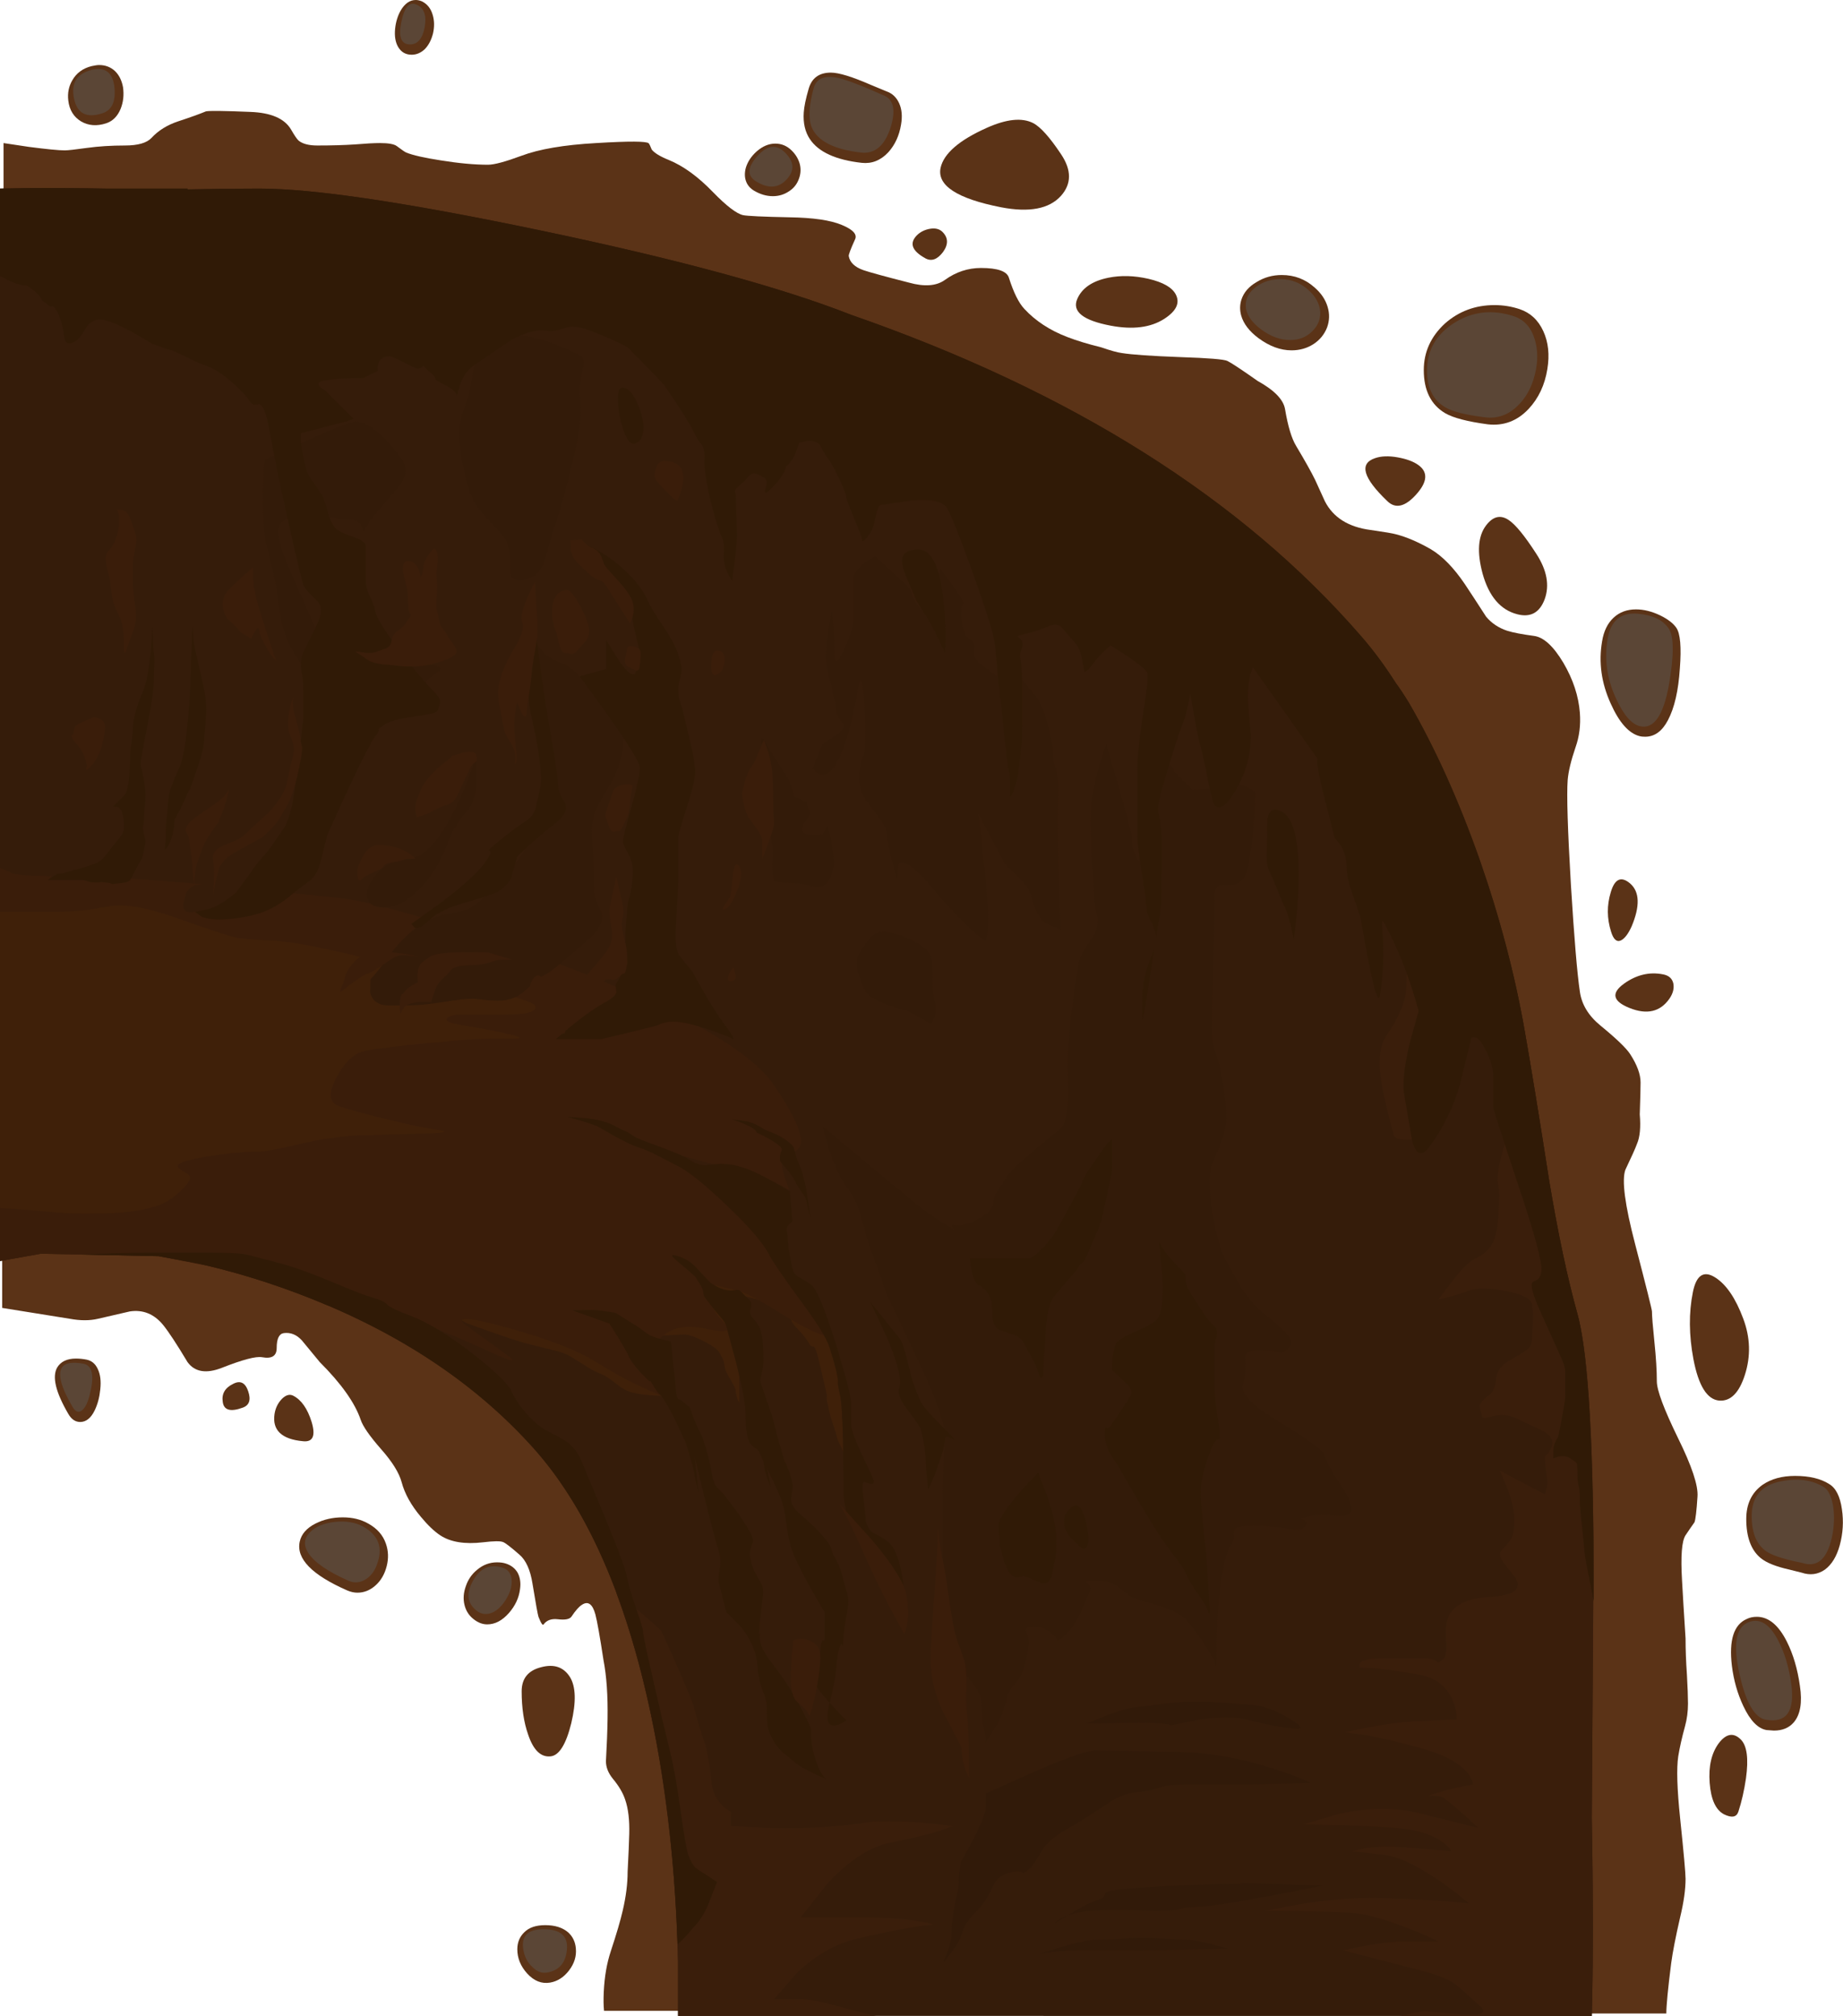 <?xml version="1.0" encoding="iso-8859-1"?>
<!-- Generator: Adobe Illustrator 15.1.0, SVG Export Plug-In . SVG Version: 6.00 Build 0)  -->
<!DOCTYPE svg PUBLIC "-//W3C//DTD SVG 1.1//EN" "http://www.w3.org/Graphics/SVG/1.1/DTD/svg11.dtd">
<svg version="1.1" id="FlashAICB" xmlns="http://www.w3.org/2000/svg" xmlns:xlink="http://www.w3.org/1999/xlink" x="0px" y="0px"
	 width="340.05px" height="372px" viewBox="0 0 340.05 372" style="enable-background:new 0 0 340.05 372;" xml:space="preserve">
<g>
	<g>
		<path style="fill-rule:evenodd;clip-rule:evenodd;fill:#5B3317;" d="M148.6,250l0.45,93.6l-14.2,24.851l-9.2,2.6h-14.2
			c-0.101-0.934-0.117-2.1-0.05-3.5c0.133-2.8,0.567-5.3,1.3-7.5c1.066-3.233,1.8-5.733,2.2-7.5c0.6-2.566,0.9-4.95,0.9-7.149
			c0.167-3.2,0.267-5.534,0.3-7c0.067-2.567-0.183-4.667-0.75-6.301c-0.399-1.233-1.166-2.533-2.3-3.899
			c-0.833-1.033-1.25-2.101-1.25-3.2c0.167-2.967,0.267-5.566,0.3-7.8c0.067-4.3-0.183-7.917-0.75-10.851
			c-0.666-4.366-1.166-7.183-1.5-8.449c-0.533-1.934-1.366-2.517-2.5-1.75c-0.533,0.333-1.166,1.05-1.899,2.149
			c-0.333,0.5-1.184,0.667-2.55,0.5c-1.167-0.133-2.033,0.184-2.6,0.95c-0.167,0.267-0.483-0.2-0.95-1.4
			c-0.133-0.399-0.5-2.433-1.1-6.1c-0.4-2.566-1.217-4.366-2.45-5.4c-1.6-1.399-2.6-2.166-3-2.3c-0.5-0.2-1.717-0.184-3.65,0.05
			c-3.4,0.4-6.05-0.033-7.95-1.3c-1.101-0.733-2.284-1.866-3.55-3.399c-1.8-2.134-2.983-4.267-3.55-6.4
			c-0.466-1.733-1.733-3.767-3.8-6.1c-2.1-2.4-3.35-4.2-3.75-5.4c-1.066-3.134-3.583-6.684-7.55-10.65c-1.633-2-2.733-3.333-3.3-4
			c-0.967-1.066-2.083-1.517-3.351-1.35c-0.866,0.134-1.3,1.05-1.3,2.75c0,1.467-0.9,2.033-2.7,1.7c-1.133-0.2-3.6,0.45-7.399,1.95
			c-2.9,1.133-5.017,0.783-6.351-1.051c-2-3.333-3.5-5.616-4.5-6.85c-1.666-2.033-3.716-2.866-6.149-2.5
			c-0.2,0.033-2.15,0.483-5.851,1.35c-1.533,0.367-3.283,0.367-5.25,0l-12.45-2v-17.5l17.85-3.5c12.2-2.3,19.133-3.366,20.8-3.199
			c1.667,0.199,20.434,5.733,56.3,16.6C113.25,239.184,131,244.6,148.6,250z"/>
		<path style="fill-rule:evenodd;clip-rule:evenodd;fill:#5B3317;" d="M101.6,324.1c-1.8,0.2-3.183-1.133-4.149-4
			c-0.8-2.267-1.2-4.933-1.2-8c0-2.366,1.2-3.85,3.6-4.449c2.367-0.634,4.134-0.034,5.3,1.8c1.1,1.767,1.183,4.616,0.25,8.55
			C104.434,321.9,103.167,323.934,101.6,324.1z"/>
		<path style="fill-rule:evenodd;clip-rule:evenodd;fill:#5B3317;" d="M55.9,265.95c-3.933-0.367-5.683-2.033-5.25-5
			c0.167-1.101,0.617-2.033,1.35-2.8c0.733-0.733,1.434-0.934,2.1-0.601c1.5,0.767,2.634,2.384,3.4,4.851
			C58.267,264.967,57.733,266.15,55.9,265.95z"/>
		<path style="fill-rule:evenodd;clip-rule:evenodd;fill:#5B3317;" d="M43.05,255.35c1.3-0.666,2.217-0.199,2.75,1.4
			c0.533,1.566,0.2,2.566-1,3c-2.267,0.833-3.5,0.483-3.7-1.05C40.867,257.2,41.517,256.083,43.05,255.35z"/>
		<path style="fill-rule:evenodd;clip-rule:evenodd;fill:#5B3317;" d="M110,26.4c6.1-0.367,9.333-0.35,9.7,0.05
			c0.133,0.167,0.316,0.55,0.55,1.15c0.5,0.633,1.533,1.267,3.1,1.9c2.7,1.1,5.434,3.083,8.2,5.95c2.5,2.566,4.35,3.983,5.55,4.25
			c0.8,0.167,3.667,0.3,8.601,0.4c4.333,0.066,7.533,0.533,9.6,1.4c2.1,0.867,2.917,1.767,2.45,2.7
			c-0.8,1.767-1.184,2.783-1.15,3.05c0.2,1.167,1.101,2.033,2.7,2.6c1.167,0.4,3.967,1.167,8.4,2.3c2.866,0.8,5.083,0.633,6.649-0.5
			c2.033-1.467,4.25-2.2,6.65-2.2c3.066,0,4.783,0.6,5.15,1.8c0.866,2.733,1.816,4.65,2.85,5.75c2.066,2.233,4.717,3.967,7.95,5.2
			c1.733,0.667,3.816,1.3,6.25,1.9c1.733,0.6,3,0.95,3.8,1.05c1.867,0.3,5.483,0.55,10.85,0.75c5.101,0.167,7.967,0.4,8.601,0.7
			c0.7,0.333,2.566,1.566,5.6,3.7c3.067,1.7,4.75,3.434,5.05,5.2c0.533,3.167,1.217,5.433,2.051,6.8c1.633,2.733,2.8,4.817,3.5,6.25
			c0.399,0.867,1,2.184,1.8,3.95c1.533,3,4.35,4.767,8.45,5.3c2.566,0.367,4.133,0.633,4.699,0.8c1.934,0.5,4.066,1.417,6.4,2.75
			c2.133,1.267,4.217,3.4,6.25,6.4c1.066,1.6,2.383,3.617,3.95,6.05c1,1.2,2.3,2.067,3.899,2.6c1.066,0.333,2.717,0.65,4.95,0.95
			c1.767,0.233,3.567,1.883,5.4,4.95c1.8,3.067,2.816,6.15,3.05,9.25c0.166,2.267-0.1,4.383-0.8,6.35
			c-0.833,2.434-1.317,4.45-1.45,6.05c-0.2,2.733,0,9.2,0.6,19.4c0.601,9.733,1.15,16.283,1.65,19.65c0.333,2.367,1.6,4.45,3.8,6.25
			c2.967,2.434,4.8,4.2,5.5,5.3c1.267,1.967,1.9,3.7,1.9,5.2c0,0.967-0.05,2.934-0.15,5.9c0.2,2.366,0.033,4.166-0.5,5.399
			c-0.3,0.834-1.017,2.434-2.149,4.8c-0.7,1.9-0.101,6.483,1.8,13.75c2.066,7.934,3.1,12.067,3.1,12.4c0,0.833,0.15,2.7,0.45,5.6
			c0.3,2.9,0.45,5.334,0.45,7.301c0,1.633,1.3,5.116,3.899,10.449c2.566,5.2,3.768,8.817,3.601,10.851
			c-0.167,2.6-0.351,4.166-0.55,4.7c-0.5,0.699-1.051,1.5-1.65,2.399c-0.7,1.066-0.917,3.851-0.65,8.351
			c0.134,2.5,0.351,6.066,0.65,10.699c0,2.067,0.083,4.284,0.25,6.65c0.133,2.366,0.2,4.15,0.2,5.35c0,1.467-0.184,2.867-0.55,4.2
			c-0.567,2.066-0.984,3.917-1.25,5.55c-0.334,2.2-0.217,6.017,0.35,11.45c0.666,6.4,1,10.117,1,11.15c0,1.967-0.334,4.333-1,7.1
			c-0.834,3.634-1.383,6.45-1.65,8.45c-0.6,4.733-0.899,7.833-0.899,9.3H288.8l-34.6-25.25L96.25,112.9L0.65,61.45V26.4l4.65,0.7
			c3.333,0.433,5.55,0.65,6.65,0.65c0.566,0,1.917-0.15,4.05-0.45c2.167-0.3,4.517-0.45,7.05-0.45c2.4,0,4.033-0.467,4.9-1.4
			c1.267-1.367,2.899-2.383,4.899-3.05c2.233-0.733,3.95-1.35,5.15-1.85c0.667-0.133,3.383-0.1,8.15,0.1
			c3.833,0.133,6.35,1.217,7.55,3.25c0.633,1.1,1.1,1.783,1.399,2.05c0.733,0.6,1.884,0.9,3.45,0.9c2.634,0,4.95-0.067,6.95-0.2
			c2-0.167,3.533-0.25,4.6-0.25c1.567,0,2.601,0.184,3.101,0.55c0.933,0.7,1.517,1.1,1.75,1.2c1.233,0.5,3.366,0.983,6.399,1.45
			c3.3,0.533,6.2,0.8,8.7,0.8c1.134,0,3.184-0.55,6.15-1.65C99.467,27.517,104.066,26.733,110,26.4z"/>
		<path style="fill-rule:evenodd;clip-rule:evenodd;fill:#5B3317;" d="M317.15,321.65c1.366-1.767,2.717-1.983,4.05-0.65
			c1.133,1.134,1.45,3.517,0.95,7.15c-0.334,2.267-0.801,4.316-1.4,6.149c-0.334,1.033-1.217,1.2-2.65,0.5
			c-1.533-0.8-2.416-2.733-2.649-5.8S315.783,323.483,317.15,321.65z"/>
		<path style="fill-rule:evenodd;clip-rule:evenodd;fill:#5B3317;" d="M317.2,258.45c-2.233-0.2-3.817-2.75-4.75-7.65
			c-0.833-4.434-0.867-8.55-0.101-12.35c0.634-3.167,2.018-4.066,4.15-2.7c2.033,1.3,3.75,3.833,5.15,7.6
			c1.3,3.467,1.399,6.917,0.3,10.351C320.883,257.033,319.3,258.616,317.2,258.45z"/>
		<path style="fill-rule:evenodd;clip-rule:evenodd;fill:#5B3317;" d="M297.25,171.9c-0.767-2.433-0.783-4.85-0.05-7.25
			c0.733-2.5,1.933-3.033,3.6-1.6c1.733,1.534,1.817,4.167,0.25,7.9c-0.634,1.4-1.3,2.267-2,2.6
			C298.283,173.883,297.684,173.333,297.25,171.9z"/>
		<path style="fill-rule:evenodd;clip-rule:evenodd;fill:#5B3317;" d="M279.95,113.35c-3.101-0.8-5.233-3.3-6.4-7.5
			c-1.066-3.967-0.85-6.934,0.65-8.9c1.267-1.667,2.649-2,4.149-1c1.268,0.833,2.983,2.933,5.15,6.3c1.934,3,2.434,5.783,1.5,8.35
			C284.066,113.067,282.383,113.983,279.95,113.35z"/>
		<path style="fill-rule:evenodd;clip-rule:evenodd;fill:#5B3317;" d="M256,92.5c-4.5-4.3-5.267-6.95-2.3-7.95
			c1.133-0.4,2.533-0.45,4.2-0.15c1.666,0.3,2.949,0.783,3.85,1.45c1.767,1.3,1.617,3.1-0.45,5.4
			C259.267,93.517,257.5,93.933,256,92.5z"/>
		<path style="fill-rule:evenodd;clip-rule:evenodd;fill:#5B3317;" d="M204.5,51.25c2.3-0.467,4.767-0.4,7.4,0.2
			c2.699,0.633,4.383,1.6,5.05,2.9c0.8,1.566,0.083,3.066-2.15,4.5c-2.5,1.6-5.783,2.017-9.85,1.25c-5.101-0.967-7.167-2.6-6.2-4.9
			C199.617,53.167,201.533,51.85,204.5,51.25z"/>
		<path style="fill-rule:evenodd;clip-rule:evenodd;fill:#5B3317;" d="M170.8,47.7c-2.633-1.434-3.116-2.917-1.45-4.45
			c0.667-0.567,1.45-0.917,2.351-1.05c0.933-0.133,1.667,0.066,2.2,0.6c1.066,1.067,1.1,2.3,0.1,3.7
			C172.967,47.867,171.9,48.267,170.8,47.7z"/>
		<path style="fill-rule:evenodd;clip-rule:evenodd;fill:#5B3317;" d="M182.05,23.6c3.634-1.633,6.483-1.934,8.55-0.9
			c1.367,0.7,3.101,2.633,5.2,5.8c1.934,2.9,1.917,5.45-0.05,7.65c-2.167,2.4-5.85,3.1-11.05,2.1c-8.134-1.6-11.851-4.033-11.15-7.3
			C174.15,28.317,176.983,25.867,182.05,23.6z"/>
		<path style="fill-rule:evenodd;clip-rule:evenodd;fill:#5B3317;" d="M300.65,186c-3.067-1.233-3.417-2.717-1.051-4.45
			c2.301-1.667,4.717-2.25,7.25-1.75c1.066,0.2,1.7,0.767,1.9,1.7c0.166,0.9-0.066,1.816-0.7,2.75
			C306.35,186.717,303.883,187.3,300.65,186z"/>
	</g>
	<g>
		<path style="fill-rule:evenodd;clip-rule:evenodd;fill:#5B3317;" d="M13.35,14.8c0.767-1.333,1.95-2.2,3.55-2.6
			c0.6-0.133,1.067-0.2,1.4-0.2c1.134,0,2.1,0.367,2.9,1.1c0.767,0.733,1.267,1.733,1.5,3c0.2,1.433,0.05,2.767-0.45,4
			c-0.566,1.367-1.45,2.25-2.65,2.65c-1.733,0.567-3.283,0.45-4.649-0.35c-1.367-0.833-2.15-2.117-2.351-3.85
			C12.434,17.183,12.684,15.933,13.35,14.8z M18.3,14.7c-0.333,0-0.6,0.033-0.8,0.1c-0.833,0.2-1.467,0.65-1.9,1.35
			c-0.333,0.633-0.466,1.333-0.399,2.1c0.1,0.6,0.316,1.1,0.649,1.5c0.434,0.467,0.983,0.7,1.65,0.7c0.3,0,0.733-0.083,1.3-0.25
			c0.434-0.167,0.783-0.617,1.05-1.35c0.267-0.767,0.334-1.533,0.2-2.3C19.85,15.317,19.267,14.7,18.3,14.7z"/>
		<path style="fill-rule:evenodd;clip-rule:evenodd;fill:#5B3317;" d="M336.9,284.4c0.467-1.7,0.6-3.467,0.399-5.301
			c-0.233-1.666-0.616-2.666-1.149-3c-1.268-0.733-2.917-1.1-4.95-1.1c-1.833,0-3.333,0.4-4.5,1.2
			c-1.233,0.899-1.851,2.267-1.851,4.1c0,2.434,0.566,4.134,1.7,5.101c0.667,0.6,2.067,1.149,4.2,1.649
			c0.967,0.167,1.8,0.384,2.5,0.65c0.3,0.1,0.566,0.149,0.8,0.149C335.283,287.85,336.233,286.7,336.9,284.4z M325.2,274
			c1.6-1.1,3.6-1.65,6-1.65c2.633,0,4.733,0.5,6.3,1.5c1.233,0.733,2.017,2.284,2.35,4.65c0.334,2.233,0.2,4.45-0.399,6.65
			c-0.567,2.066-1.483,3.566-2.75,4.5c-1.3,0.899-2.733,1.083-4.3,0.55l-2.2-0.55c-2.534-0.567-4.317-1.284-5.351-2.15
			c-1.767-1.467-2.649-3.866-2.649-7.2C322.2,277.533,323.2,275.434,325.2,274z"/>
		<path style="fill-rule:evenodd;clip-rule:evenodd;fill:#5B3317;" d="M329.7,302.95c1.167,2.333,1.966,5.05,2.399,8.149
			c0.467,3.067,0.084,5.317-1.149,6.75c-0.867,1-2.083,1.5-3.65,1.5l-1.35-0.1c-1.601-0.267-3.034-1.75-4.3-4.45
			c-1.067-2.267-1.768-4.733-2.101-7.399c-0.566-4.733,0.351-7.617,2.75-8.65c0.533-0.267,1.15-0.4,1.851-0.4
			C326.316,298.35,328.166,299.884,329.7,302.95z M326.35,316.6l0.95,0.101c0.767,0,1.317-0.2,1.65-0.601
			c0.667-0.833,0.85-2.383,0.55-4.649c-0.4-2.7-1.084-5.066-2.05-7.101c-1.067-2.233-2.167-3.35-3.3-3.35
			c-0.268,0-0.533,0.066-0.801,0.2c-0.533,0.233-0.899,0.883-1.1,1.95c-0.233,1.1-0.25,2.399-0.05,3.899
			c0.267,2.4,0.883,4.617,1.85,6.65C324.916,315.533,325.684,316.5,326.35,316.6z"/>
		<path style="fill-rule:evenodd;clip-rule:evenodd;fill:#5B3317;" d="M14,253.35c-0.633,0-1.017,0.117-1.15,0.351
			c-0.133,0.233-0.133,0.649,0,1.25c0.233,1.133,0.9,2.649,2,4.55c0.334-0.5,0.617-1.267,0.851-2.3c0.233-1.134,0.267-2.101,0.1-2.9
			c-0.1-0.5-0.217-0.75-0.35-0.75C14.95,253.417,14.467,253.35,14,253.35z M14,250.7c0.667,0,1.333,0.066,2,0.2
			c0.934,0.199,1.617,0.783,2.05,1.75c0.467,0.966,0.617,2.216,0.45,3.75c-0.133,1.399-0.467,2.666-1,3.8
			c-0.7,1.467-1.6,2.2-2.7,2.2c-0.9,0-1.633-0.5-2.2-1.5c-2.333-4-3.017-6.851-2.05-8.551C11.217,251.25,12.367,250.7,14,250.7z"/>
		<path style="fill-rule:evenodd;clip-rule:evenodd;fill:#5B3317;" d="M295.6,118.35c0.301-1.867,1-3.317,2.101-4.35
			c1.1-1.033,2.483-1.55,4.149-1.55c1.434,0,2.917,0.367,4.45,1.1c1.434,0.7,2.434,1.467,3,2.3c0.733,1.066,0.95,3.566,0.65,7.5
			c-0.267,4.1-1,7.283-2.2,9.55c-1.066,2.034-2.467,3.05-4.2,3.05c-0.433,0-0.767-0.034-1-0.1c-2-0.5-3.783-2.5-5.35-6
			C295.467,126.05,294.934,122.217,295.6,118.35z M301.85,115.15c-2.033,0-3.25,1.217-3.649,3.65
			c-0.567,3.367-0.101,6.667,1.399,9.9c1.233,2.733,2.434,4.25,3.601,4.55l0.35,0.05c0.533,0,1.083-0.433,1.65-1.3
			c1.1-1.8,1.8-4.583,2.1-8.35c0.3-3.4,0.233-5.517-0.2-6.35c-0.267-0.4-0.899-0.833-1.899-1.3
			C304.033,115.433,302.916,115.15,301.85,115.15z"/>
		<path style="fill-rule:evenodd;clip-rule:evenodd;fill:#5B3317;" d="M238.3,62c0.934,0,1.767-0.233,2.5-0.7
			c0.733-0.433,1.25-1.033,1.55-1.8c0.601-1.567,0.066-3.067-1.6-4.5c-1.2-1.067-2.617-1.6-4.25-1.6c-1.133,0-2.167,0.267-3.1,0.8
			c-0.934,0.533-1.533,1.183-1.801,1.95c-0.467,1.3,0.268,2.684,2.2,4.15C235.333,61.433,236.833,62,238.3,62z M244.95,56.6
			c0.399,1.3,0.366,2.583-0.101,3.85c-0.5,1.267-1.333,2.283-2.5,3.05c-1.199,0.767-2.55,1.15-4.05,1.15
			c-2.033,0-4.066-0.75-6.1-2.25c-1.7-1.267-2.767-2.667-3.2-4.2c-0.267-1-0.25-1.967,0.05-2.9c0.434-1.333,1.366-2.417,2.8-3.25
			c1.4-0.867,2.95-1.3,4.65-1.3c2.333,0,4.35,0.767,6.05,2.3C243.75,54.083,244.55,55.267,244.95,56.6z"/>
		<path style="fill-rule:evenodd;clip-rule:evenodd;fill:#5B3317;" d="M144.2,29.7c-0.367-0.367-0.75-0.55-1.15-0.55
			c-0.566,0-1.15,0.283-1.75,0.85c-0.566,0.5-0.933,1.067-1.1,1.7c-0.167,0.566-0.067,0.966,0.3,1.2
			c0.667,0.434,1.367,0.65,2.1,0.65c1.167,0,1.934-0.466,2.3-1.4C145.267,31.283,145.033,30.467,144.2,29.7z M139.6,27.95
			c1.101-0.967,2.25-1.45,3.45-1.45c1.167,0,2.184,0.433,3.05,1.3c0.767,0.767,1.267,1.633,1.5,2.6c0.2,0.934,0.117,1.85-0.25,2.75
			c-0.366,0.934-0.983,1.667-1.85,2.2c-0.867,0.566-1.833,0.85-2.9,0.85c-1.166,0-2.316-0.333-3.45-1
			c-0.733-0.434-1.233-1.017-1.5-1.75c-0.267-0.733-0.283-1.55-0.05-2.45C137.934,29.867,138.6,28.85,139.6,27.95z"/>
		<path style="fill-rule:evenodd;clip-rule:evenodd;fill:#5B3317;" d="M151.75,17.15c-0.467,1.633-0.717,2.917-0.75,3.85
			c-0.1,1.3,0.133,2.367,0.7,3.2c1.133,1.7,3.667,2.767,7.6,3.2l0.3,0.05c0.967,0,1.851-0.517,2.65-1.55
			c0.733-0.933,1.2-2.033,1.4-3.3c0.1-0.767,0.083-1.45-0.05-2.05c-0.166-0.667-0.466-1.066-0.899-1.2
			c-0.867-0.3-1.9-0.717-3.101-1.25c-3.166-1.367-5.267-2.05-6.3-2.05C152.467,16.05,151.95,16.417,151.75,17.15z M153.3,13.4
			c1.467,0,3.917,0.75,7.35,2.25l2.9,1.2c1.067,0.367,1.85,1.1,2.35,2.2c0.5,1.1,0.617,2.417,0.35,3.95
			c-0.333,2.033-1.117,3.733-2.35,5.1c-1.4,1.5-3.033,2.15-4.9,1.95c-4.767-0.533-7.95-1.983-9.55-4.35
			c-0.9-1.333-1.284-2.983-1.15-4.95c0.067-1.067,0.367-2.517,0.9-4.35C149.767,14.4,151.133,13.4,153.3,13.4z"/>
		<path style="fill-rule:evenodd;clip-rule:evenodd;fill:#5B3317;" d="M77.3,5.55c0.167-0.667,0.184-1.267,0.05-1.8
			c-0.1-0.567-0.316-0.933-0.649-1.1c-0.3,0.2-0.583,0.733-0.851,1.6c-0.3,0.967-0.383,1.817-0.25,2.55
			c0.034,0.434,0.15,0.65,0.351,0.65c0.267,0,0.517-0.184,0.75-0.55C76.967,6.533,77.167,6.083,77.3,5.55z M77.85,0.25
			c1,0.5,1.667,1.35,2,2.55c0.3,1.034,0.317,2.15,0.05,3.35c-0.3,1.2-0.8,2.167-1.5,2.9c-0.733,0.7-1.55,1.05-2.45,1.05
			c-1.101,0-1.934-0.483-2.5-1.45c-0.5-0.867-0.684-1.983-0.55-3.35c0.133-1.267,0.483-2.4,1.05-3.4C74.717,0.633,75.633,0,76.7,0
			C77.066,0,77.45,0.083,77.85,0.25z"/>
		<path style="fill-rule:evenodd;clip-rule:evenodd;fill:#5B3317;" d="M63.25,280c1.8,0,3.367,0.384,4.7,1.15
			c1.633,0.899,2.716,2.133,3.25,3.699c0.466,1.334,0.517,2.717,0.149,4.15c-0.366,1.467-1.05,2.65-2.05,3.55
			c-1,0.9-2.116,1.351-3.35,1.351c-0.601,0-1.217-0.134-1.851-0.4c-6.533-2.866-9.466-5.866-8.8-9c0.3-1.4,1.267-2.517,2.9-3.35
			C59.7,280.384,61.383,280,63.25,280z M66.65,283.45c-0.9-0.5-2.033-0.75-3.4-0.75c-1.3,0-2.483,0.233-3.55,0.7
			c-1.034,0.466-1.617,1.017-1.75,1.649c-0.167,0.7,0.283,1.55,1.35,2.55c1.267,1.134,3.217,2.284,5.85,3.45
			c0.4,0.134,0.667,0.2,0.8,0.2c0.6,0,1.167-0.283,1.7-0.85c0.534-0.534,0.917-1.233,1.15-2.101
			C69.233,286.134,68.517,284.517,66.65,283.45z"/>
		<path style="fill-rule:evenodd;clip-rule:evenodd;fill:#5B3317;" d="M275.75,56.3c1.6,0,3.15,0.25,4.65,0.75
			c1.967,0.667,3.416,2.017,4.35,4.05s1.184,4.367,0.75,7c-0.467,2.933-1.617,5.383-3.45,7.35c-2.1,2.233-4.616,3.183-7.55,2.85
			c-3.733-0.5-6.35-1.183-7.85-2.05c-2.634-1.567-3.95-4.217-3.95-7.95c0-3.333,1.3-6.2,3.899-8.6
			C269.166,57.433,272.217,56.3,275.75,56.3z M282.55,62.8c-0.566-1.667-1.566-2.733-3-3.2c-1.167-0.434-2.433-0.65-3.8-0.65
			c-2.867,0-5.316,0.917-7.35,2.75c-2.033,1.833-3.051,4.033-3.051,6.6c0,2.667,0.851,4.534,2.551,5.6
			c1.199,0.733,3.516,1.317,6.949,1.75l0.75,0.05c1.934,0,3.584-0.85,4.95-2.55c1.2-1.5,1.967-3.316,2.3-5.45
			C283.15,65.9,283.05,64.267,282.55,62.8z"/>
		<path style="fill-rule:evenodd;clip-rule:evenodd;fill:#5B3317;" d="M89.95,291.6c-0.733,0.5-1.233,1.167-1.5,2
			c-0.167,0.4-0.25,0.851-0.25,1.351c0.033,0.767,0.316,1.366,0.85,1.8c0.367,0.233,0.65,0.35,0.85,0.35
			c0.667,0,1.367-0.449,2.1-1.35c0.767-0.934,1.217-1.9,1.35-2.9c0.134-1.033-0.149-1.616-0.85-1.75
			C91.6,290.833,90.75,291,89.95,291.6z M88,289.7c1.1-0.934,2.333-1.4,3.7-1.4c0.6,0,1.116,0.066,1.55,0.2
			c1,0.3,1.75,0.866,2.25,1.7c0.467,0.866,0.617,1.883,0.45,3.05c-0.2,1.6-0.884,3.066-2.05,4.4c-1.233,1.399-2.567,2.1-4,2.1
			c-0.867,0-1.7-0.316-2.5-0.95c-0.867-0.666-1.433-1.55-1.7-2.649c-0.267-1.101-0.184-2.25,0.25-3.45
			C86.35,291.5,87.033,290.5,88,289.7z"/>
		<path style="fill-rule:evenodd;clip-rule:evenodd;fill:#5B3317;" d="M98.6,358.45c-0.3,0.3-0.45,0.717-0.45,1.25
			c0,0.833,0.284,1.633,0.85,2.399s1.167,1.15,1.8,1.15h0.25c0.733-0.134,1.367-0.583,1.9-1.35c0.5-0.733,0.716-1.45,0.649-2.15
			c-0.133-1.233-1.133-1.85-3-1.85C99.7,357.9,99.033,358.083,98.6,358.45z M95.45,359.7c0-1.267,0.433-2.316,1.3-3.15
			c0.867-0.866,2.15-1.3,3.85-1.3c1.8,0,3.217,0.45,4.25,1.35c0.834,0.767,1.3,1.75,1.4,2.95c0.133,1.434-0.283,2.783-1.25,4.05
			s-2.133,2.017-3.5,2.25c-1.566,0.267-2.983-0.3-4.25-1.699C96.05,362.816,95.45,361.333,95.45,359.7z"/>
	</g>
	<g>
		<path style="fill-rule:evenodd;clip-rule:evenodd;fill:#5B4636;" d="M18.9,20.9c-2.933,0.967-4.683,0.05-5.25-2.75
			c-0.567-2.8,0.517-4.55,3.25-5.25c2.467-0.6,3.867,0.434,4.2,3.1C21.4,18.7,20.667,20.333,18.9,20.9z"/>
		<path style="fill-rule:evenodd;clip-rule:evenodd;fill:#5B4636;" d="M328.6,273.35c3.066-0.633,5.7-0.283,7.9,1.051
			c0.8,0.5,1.367,1.616,1.7,3.35c0.267,1.634,0.25,3.366-0.05,5.2c-0.834,4.6-2.717,6.416-5.65,5.45
			c-2.867-0.567-4.917-1.184-6.15-1.851c-2.1-1.166-3.149-3.434-3.149-6.8C323.2,276.184,325,274.05,328.6,273.35z"/>
		<path style="fill-rule:evenodd;clip-rule:evenodd;fill:#5B4636;" d="M328,302.55c1.233,2.3,2.066,5.017,2.5,8.15
			c0.7,5.066-0.85,7.283-4.65,6.649c-2.1-0.333-3.732-3.149-4.899-8.449c-1.2-5.367-0.684-8.534,1.55-9.5
			C324.566,298.5,326.4,299.55,328,302.55z"/>
		<path style="fill-rule:evenodd;clip-rule:evenodd;fill:#5B4636;" d="M13.4,259.65c-2.1-3.601-2.767-6.017-2-7.25
			c0.567-0.9,1.9-1.15,4-0.75c1.667,0.333,2.05,2.25,1.15,5.75c-0.333,1.366-0.783,2.3-1.35,2.8
			C14.566,260.767,13.967,260.583,13.4,259.65z"/>
		<path style="fill-rule:evenodd;clip-rule:evenodd;fill:#5B4636;" d="M296.6,118c0.566-3.467,2.45-5.05,5.65-4.75
			c2.733,0.267,4.617,1.183,5.65,2.75c0.967,1.433,0.982,4.867,0.05,10.3c-1.034,5.767-2.833,8.333-5.4,7.7
			c-1.566-0.4-3.05-2.15-4.45-5.25C296.5,125.217,296,121.633,296.6,118z"/>
		<path style="fill-rule:evenodd;clip-rule:evenodd;fill:#5B4636;" d="M232.7,60.8c-1.867-1.4-2.817-2.867-2.851-4.4
			c-0.033-1.367,0.617-2.533,1.95-3.5c1.267-0.933,2.783-1.4,4.55-1.4c1.9,0.033,3.566,0.683,5,1.95
			c1.434,1.267,2.184,2.667,2.25,4.2c0.033,1.367-0.482,2.55-1.55,3.55c-1.066,1.033-2.399,1.55-4,1.55
			C236.25,62.75,234.467,62.1,232.7,60.8z"/>
		<path style="fill-rule:evenodd;clip-rule:evenodd;fill:#5B4636;" d="M139.55,33.5c-1.733-1.033-1.683-2.583,0.15-4.65
			c1.8-2.067,3.517-2.3,5.149-0.7c1.7,1.7,1.8,3.35,0.3,4.95C143.65,34.733,141.783,34.867,139.55,33.5z"/>
		<path style="fill-rule:evenodd;clip-rule:evenodd;fill:#5B4636;" d="M158.85,28.15c-5-0.566-8.033-2.133-9.1-4.7
			c-0.633-1.6-0.5-4.017,0.4-7.25c0.567-1.934,2.35-2.467,5.35-1.6c1.667,0.5,4.1,1.467,7.3,2.9c2.067,0.7,2.567,2.733,1.5,6.1
			C163.2,26.933,161.383,28.45,158.85,28.15z"/>
		<path style="fill-rule:evenodd;clip-rule:evenodd;fill:#5B4636;" d="M75.65,8.2c-1.633,0-2.167-1.383-1.6-4.15
			c0.567-2.8,1.533-3.85,2.9-3.15c1.333,0.633,1.8,2.017,1.399,4.15C77.95,7.15,77.05,8.2,75.65,8.2z"/>
		<path style="fill-rule:evenodd;clip-rule:evenodd;fill:#5B4636;" d="M64.3,291.7c-3.833-1.7-6.3-3.4-7.4-5.101
			c-0.933-1.433-0.833-2.716,0.3-3.85c1-1.033,2.5-1.667,4.5-1.9c2.066-0.233,3.833,0.051,5.3,0.851c2.867,1.6,3.717,3.934,2.55,7
			c-0.433,1.233-1.133,2.149-2.1,2.75C66.417,292.083,65.367,292.167,64.3,291.7z"/>
		<path style="fill-rule:evenodd;clip-rule:evenodd;fill:#5B4636;" d="M273.95,77c-3.534-0.433-5.967-1.05-7.3-1.85
			c-2.234-1.3-3.351-3.566-3.351-6.8c0-3.7,1.667-6.617,5-8.75c3.366-2.133,7.033-2.55,11-1.25c1.9,0.633,3.184,2.033,3.851,4.2
			c0.633,2,0.649,4.184,0.05,6.55c-0.601,2.433-1.684,4.383-3.25,5.85C278.217,76.617,276.217,77.3,273.95,77z"/>
		<path style="fill-rule:evenodd;clip-rule:evenodd;fill:#5B4636;" d="M87.9,297.2c-1.7-1.367-1.917-3.184-0.65-5.45
			c1.267-2.333,3.05-3.167,5.35-2.5c1.101,0.3,1.7,1.05,1.8,2.25c0.1,1.066-0.2,2.2-0.9,3.4c-0.7,1.233-1.533,2.1-2.5,2.6
			C89.867,298.033,88.833,297.934,87.9,297.2z"/>
		<path style="fill-rule:evenodd;clip-rule:evenodd;fill:#5B4636;" d="M100.95,364c-0.967,0.167-1.867-0.167-2.7-1
			c-0.8-0.733-1.333-1.65-1.6-2.75c-0.667-2.833,0.55-4.25,3.65-4.25c3.1,0,4.533,1.25,4.3,3.75
			C104.4,362.184,103.184,363.6,100.95,364z"/>
	</g>
	<g>
		<path style="fill-rule:evenodd;clip-rule:evenodd;fill:#351C0A;" d="M99.6,42.5c25.334,5.3,44.483,10.5,57.45,15.6
			c40.667,14.133,72.017,33.883,94.05,59.25c2.268,2.6,4.417,5.5,6.45,8.7c0.7,0.934,1.517,2.167,2.45,3.7
			c4.833,8.367,9.166,17.983,13,28.85c3.733,10.7,6.5,21.2,8.3,31.5c1.2,6.801,2.717,16.084,4.55,27.851
			c1.634,9.767,3.367,17.934,5.2,24.5c1.767,6.333,2.75,20.083,2.95,41.25c0.033,2.8-0.066,20.066-0.3,51.8
			c0.267,14.733,0.267,26.9,0,36.5H125.1v-10.1c-0.333-16.267-2.017-31.5-5.05-45.7c-4.566-21.601-11.75-37.9-21.55-48.9
			c-11.2-12.533-26.1-22.217-44.7-29.05c-5.8-2.134-11.633-3.85-17.5-5.15l-7.05-1.3l-21.7-0.45L0,232.7V34.8l5.15-0.1
			c4.467-0.034,9.25,0,14.35,0.1h15.1v0.15c4.367-0.1,8.8-0.15,13.3-0.15C57.833,34.8,75.066,37.367,99.6,42.5z"/>
	</g>
	<g>
		<path style="fill-rule:evenodd;clip-rule:evenodd;fill:#331B09;" d="M177.75,111.35c-0.334,0.467-0.434,1.433-0.3,2.9
			c0.167,1.767,0.55,2.9,1.149,3.4c0.7,0.6,1.066,0.95,1.101,1.05c0.133,0.433,0.183,0.667,0.149,0.7
			c-0.1,0.133-0.149,0.483-0.149,1.05c0,0.733,0.399,1.417,1.2,2.05c0.533,0.4,1.6,1.2,3.199,2.4c1,0.8,1.4,1.817,1.2,3.05
			c-0.267,1.7-0.217,3.05,0.15,4.05c0.2-1.1,0.616-2.767,1.25-5l0.95-3l1.05,1.5c0.833,1.1,1.517,1.933,2.05,2.5
			c1.2,1.2,2.233,3.867,3.1,8c0.301,1.333,0.45,2.4,0.45,3.2c0,0.667,0.15,1.517,0.45,2.55c0.367,1.3,0.55,2.3,0.55,3
			c0,0.667-0.033,2.767-0.1,6.3c0,5.034,0.149,11.85,0.45,20.45l-2.2-0.9c-0.934-0.367-1.75-1.35-2.45-2.95
			c-0.566-1.733-0.934-2.816-1.1-3.25c-0.2-0.566-1-1.55-2.4-2.95l-2.05-1.95l-4.9-9.3l1.351,12.4c0.366,3.7,0.482,6.65,0.35,8.85
			c-0.066,1.133-0.184,1.883-0.35,2.25c-0.434-0.233-1.184-0.833-2.25-1.8c-2.167-1.9-4.817-4.7-7.95-8.4
			c-3.134-3.7-5.117-5.033-5.95-4l-0.25,2.65c-1.2-4.133-1.8-6.8-1.8-8c0-0.733-0.434-1.717-1.3-2.95c-1.2-1.567-2.1-2.8-2.7-3.7
			c-1.467-2.233-1.617-4.883-0.45-7.95c0.467-1.133,0.55-4.167,0.25-9.1c-0.3-4.934-0.667-6.2-1.1-3.8
			c-1.667,9.434-3.567,14.783-5.7,16.05c-0.7,0.4-1.367,0.366-2-0.1l-0.75-0.85l1.8-4.45l2.65-1.75c1.067-0.733,1.45-1.4,1.15-2
			c-0.6-0.733-0.983-1.4-1.15-2c-0.6-3.267-1.2-5.933-1.8-8c-0.366-1.3-0.316-3.533,0.15-6.7l0.75-4.4l0.25,2.75
			c0.133,2.133,0.2,4.033,0.2,5.7c0,1.9,0.6,1.55,1.8-1.05c1.167-2.6,1.75-4.617,1.75-6.05v-7.1c0-0.9,0.667-1.833,2-2.8
			c0.667-0.5,1.333-0.9,2-1.2l4.4,4c1.534,1.367,2.333,2.35,2.4,2.95c0.067,0.733,0.75,1.817,2.05,3.25
			c1.667,1.867,2.551,2.65,2.65,2.35c0.033-0.133-0.1-0.467-0.4-1v-2.65c0-1.133,0.15-2.583,0.45-4.35l0.4-2.35l1.1,1.45
			c0.9,1.2,1.717,2.35,2.45,3.45C177.6,110.7,177.85,111.217,177.75,111.35z"/>
		<path style="fill-rule:evenodd;clip-rule:evenodd;fill:#331B09;" d="M199.4,176.5c0.3-0.7,0.967-1.783,2-3.25
			c0.899-1.267,1.25-2.65,1.05-4.15c-0.4-1.667-0.601-2.95-0.601-3.85s-0.066-2.2-0.199-3.9c-0.167-1.7-0.25-2.917-0.25-3.65
			c-0.067-1.6-0.117-2.95-0.15-4.05c-0.066-2-0.017-3.9,0.15-5.7c0.199-1.867,0.699-4.2,1.5-7l1.199-3.65l1.9,6.45
			c1.3,4.6,2.133,7.633,2.5,9.1l0.4,1.7c-0.101-0.1-0.084,0.367,0.05,1.4c0.233,1.5,0.899,2.767,2,3.8c1.066,1,2.183,1.5,3.35,1.5
			l-0.899-4.85v-7.55c0-3.567,0.449-5.934,1.35-7.1c0.533-0.733,0.983-0.883,1.35-0.45c0.2,0.233,0.334,0.534,0.4,0.9l3.55,3.55
			l2.101-0.1c1.633-0.167,3-0.433,4.1-0.8s2.316-0.25,3.65,0.35c0.699,0.3,1.266,0.633,1.699,1l-0.149,4.4
			c-0.233,3.466-0.634,6.583-1.2,9.35c-0.467,2.333-1.667,3.466-3.6,3.4c-0.934-0.034-1.533,0.017-1.801,0.15
			c-0.533,0.3-0.8,1.033-0.8,2.2c0,3.566-0.149,11.7-0.45,24.399c0,1.434,0.184,2.667,0.551,3.7c0.566,1.566,0.982,3.15,1.25,4.75
			c0.433,2.667,0.683,4.316,0.75,4.95c0.066,0.667,0.1,1.667,0.1,3c0,1.134-0.267,2.434-0.8,3.9c-0.333,0.899-0.95,2.416-1.851,4.55
			c-0.633,1.666-0.583,4.684,0.15,9.05c0.7,4.1,1.533,7,2.5,8.7c0.6,1.033,1.533,2.684,2.8,4.95c1.267,2,2.851,3.75,4.75,5.25
			c2.267,1.8,3.634,3.116,4.101,3.949c0.533,0.867,0.35,1.617-0.551,2.25c-0.566,0.467-0.982,0.634-1.25,0.5
			c-0.8-0.333-2.017-0.5-3.649-0.5c-1.833,0-2.733,0.483-2.7,1.45c0.133,2.233,0,3.834-0.4,4.8c-0.633,1.634,1.551,3.95,6.551,6.95
			c5.467,3.3,8.316,5.417,8.55,6.351c0.3,1.133,1.233,2.866,2.8,5.199c1.4,2.101,2.1,3.617,2.1,4.551c0,1-0.75,1.449-2.25,1.35
			c-2.6-0.2-4.366-0.2-5.3,0c-1.333,0.3-1.866,0.483-1.6,0.55c0.767,0.233,1,0.634,0.7,1.2c-0.334,0.667-1.217,0.9-2.65,0.7
			c-2.867-0.467-5.084-0.7-6.65-0.7c-2.5,0-3.8,0.316-3.899,0.95c-0.034,0.2-0.034,0.566,0,1.1c0,0.566-0.184,1.066-0.55,1.5
			c-0.801,1-1.467,3.601-2,7.8c-0.434,3.634-0.65,7.25-0.65,10.851c0,2.6-0.066,3.816-0.2,3.649l-0.25-1
			c-1.767-2.966-3.399-5.333-4.899-7.1c-0.9-1.1-2.601-2.066-5.101-2.9c-2.634-0.733-4.333-1.25-5.1-1.55
			c-0.2-0.066-1.034-0.684-2.5-1.85c-1-0.834-2.384-1.25-4.15-1.25c-1.467,0-2.083,0.1-1.85,0.3c0.8,0.566,0.966,1.217,0.5,1.95
			c-0.733,1.767-1.351,3.184-1.851,4.25c-0.967,1.967-2.267,3.5-3.899,4.6c-0.233-0.434-0.583-0.866-1.05-1.3
			c-0.967-0.9-2.101-1.35-3.4-1.35c-1.2,0-1.667,0.35-1.4,1.05c0.434,1.166,0.617,1.85,0.551,2.05
			c-0.134,0.434-0.351,1.566-0.65,3.4c-0.434,1.833-1.117,3.216-2.05,4.149c-0.733,0.733-1.267,1.783-1.601,3.15
			c-0.399,1.733-1.05,3.333-1.949,4.8c-1.101,1.866-1.717,2.8-1.851,2.8L181.9,321c-0.601-3.267-0.9-5.634-0.9-7.1
			c0-0.9-0.584-2.101-1.75-3.601c-1.467-1.733-2.5-3.05-3.1-3.95c-1.5-2.199-2.25-8.416-2.25-18.649v-11.95
			c0-2.967,0.149-6.366,0.449-10.2c0.167-2.3-1.449-7.066-4.85-14.3c-4.066-8.533-6.15-12.95-6.25-13.25
			c-0.5-1.667-1.017-3.184-1.55-4.55c-0.7-1.9-1.217-3.334-1.55-4.3c-0.633-2.434-1.117-4.184-1.45-5.25
			c-0.567-1.834-1.417-3.483-2.55-4.95c-1.1-1.467-2.167-3.767-3.2-6.9l-1.2-4.2l12.85,10.65c1.5,1.2,3,2.434,4.5,3.7
			c1.2,1,2.801,2.133,4.801,3.399c1.633,1.034,2.333,1.434,2.1,1.2c-0.633-0.633-0.584-0.883,0.15-0.75
			c1.1,0.233,2.566-0.149,4.399-1.149c1.8-1,2.7-1.95,2.7-2.851c0-0.7,0.25-1.434,0.75-2.2c0.9-1.366,1.383-2.116,1.45-2.25
			c0.7-1.333,4.1-4.433,10.2-9.3c0.899-0.733,1.383-3.017,1.449-6.85c-0.1-3.867-0.133-6.017-0.1-6.45
			c0.267-5.066,0.85-10.25,1.75-15.55C198.983,177.983,199.2,177,199.4,176.5z"/>
	</g>
	<g>
		<path style="fill-rule:evenodd;clip-rule:evenodd;fill:#301A06;" d="M205.2,210.5v4c0,0.733-0.034,1.384-0.101,1.95
			c-0.133,0.733-0.434,2.2-0.899,4.399c-0.5,2.334-0.867,3.884-1.101,4.65c-0.267,0.767-0.899,2.316-1.899,4.65
			c-0.767,1.8-1.217,2.733-1.351,2.8c-0.267,0.066-0.482,0.25-0.649,0.55c-0.4,0.634-0.767,1.134-1.101,1.5
			c-0.8,0.9-1.316,1.5-1.55,1.8l-2,2.351c-0.833,0.966-1.366,3.066-1.6,6.3c-0.134,1.767-0.267,4.217-0.4,7.35
			c-0.134,1.533-0.399,1.867-0.8,1l-0.55-1.7l-2.3-4.3c-0.301-0.6-0.867-1.083-1.7-1.45c-0.233-0.1-1.117-0.399-2.65-0.899
			c-0.8-0.267-1.283-1.066-1.45-2.4c0-1.5-0.066-2.467-0.199-2.899c-0.367-1.434-1.15-2.434-2.351-3
			c-0.533-0.301-0.967-1.217-1.3-2.75l-0.35-2.25h11c0.433,0,1.149-0.5,2.149-1.5c0.767-0.767,1.483-1.601,2.15-2.5
			c0.667-0.9,2.45-4.117,5.35-9.65c0-0.533,0.95-2.15,2.851-4.85C204.267,210.917,205.2,209.866,205.2,210.5z"/>
		<path style="fill-rule:evenodd;clip-rule:evenodd;fill:#301A06;" d="M223.8,244.45c0.366,0.267,0.601,0.6,0.7,1
			c0.1,0.5,0.083,0.95-0.05,1.35c-0.2,0.5-0.3,0.934-0.3,1.3v8.351c0,0.899,0.033,1.566,0.1,2c0.033,0.434,0.217,1.767,0.55,4
			c0.3,1.934,0.366,3,0.2,3.2c-0.334-0.034-0.617,0.116-0.85,0.449c-0.734,1.134-1.518,3.351-2.351,6.65
			c-0.366,1.533-0.35,3.967,0.05,7.3c0.566,5.033,0.884,8.367,0.95,10c0.134,2.566,0.267,4.934,0.4,7.101
			c0.033,0.767-0.101,0.733-0.4-0.101c-0.2-0.633-0.733-1.533-1.6-2.7c-1-1.366-1.784-2.683-2.351-3.949
			c-0.366-0.834-1.133-1.983-2.3-3.45c-1.667-2.066-4.017-5.7-7.05-10.9c-1.605-2.745-2.747-4.712-3.425-5.899
			c-0.64-0.935-1.098-1.651-1.375-2.15c-0.567-1.033-0.851-2.116-0.851-3.25c0-0.866,0.051-1.283,0.15-1.25
			c0.367,0.167,0.767-0.083,1.2-0.75c0.866-1.333,1.966-3,3.3-5c0.434-0.7,0.283-1.45-0.45-2.25l-2.85-2.7
			c0-2,0.216-3.566,0.649-4.7c0.233-0.6,1.2-1.283,2.9-2.05c2.233-0.967,3.7-1.717,4.4-2.25c1.133-0.833,1.583-3.517,1.35-8.05
			l-0.65-6.6l0.65,1.149c0.666,1,1.55,2.066,2.65,3.2c1.066,1.033,1.6,1.667,1.6,1.9c0,0.733,0.033,1.199,0.1,1.399
			c0.268,0.834,0.7,1.7,1.301,2.601c0.333,0.533,1,1.55,2,3.05C222.75,243.384,223.3,244.05,223.8,244.45z"/>
		<path style="fill-rule:evenodd;clip-rule:evenodd;fill:#301A06;" d="M194.85,283.7c0,2.033-0.033,3.217-0.1,3.55
			c-0.033,0.366-0.217,1.3-0.55,2.8c-0.267,1.566-0.917,2.267-1.95,2.101c-1.233-0.5-2.133-0.867-2.7-1.101
			c-0.533-0.2-0.816-0.283-0.85-0.25c-0.101,0.167-0.483,0.25-1.15,0.25c-0.833,0-1.583-0.934-2.25-2.8l-0.75-2.85
			c-0.2-1.767-0.3-3.101-0.3-4c0-0.7,0.666-1.934,2-3.7c1.4-1.834,3.166-3.816,5.3-5.95l1.65,4.25
			C194.3,279.2,194.85,281.767,194.85,283.7z"/>
		<path style="fill-rule:evenodd;clip-rule:evenodd;fill:#301A06;" d="M197.85,278.05c1.033-0.733,1.867,0.167,2.5,2.7
			c0.566,2.434,0.634,3.983,0.2,4.65c-0.3,0.433-0.667,0.5-1.1,0.199c-0.101-0.066-0.634-0.583-1.601-1.55
			c-0.833-0.833-1.333-1.75-1.5-2.75C196.15,280,196.65,278.917,197.85,278.05z"/>
	</g>
	<g>
		<path style="fill-rule:evenodd;clip-rule:evenodd;fill:#3F2009;" d="M121.55,246.45c-0.2,0-1.583-0.733-4.15-2.2
			c-3.067-1.767-6.333-3.184-9.8-4.25c-3.466-1.033-4.899-0.983-4.3,0.15c0.134,0.3,0.434,0.767,0.9,1.399
			c0.233,0.467,0.1,0.7-0.4,0.7c-1.033,0-1.417,0.184-1.15,0.55c0.133,0.2,0.367,0.384,0.7,0.55l4.25,3.75
			c0.867,0.767,3.9,2.851,9.101,6.25c1.033,0.733,2.8,2.134,5.3,4.2c-2.066,0-3.917-0.217-5.55-0.649
			c-0.867-0.233-1.851-0.801-2.95-1.7c-1.133-0.9-2-1.45-2.6-1.65c-0.767-0.267-1.716-0.767-2.85-1.5
			c-1.667-1.033-2.633-1.633-2.9-1.8c-0.8-0.467-1.883-0.85-3.25-1.15c-2.9-0.699-4.633-1.133-5.2-1.3c-1.8-0.533-4-1.267-6.601-2.2
			c-2.399-0.866-3.666-1.316-3.8-1.35c-0.366-0.1-1.583-0.866-3.65-2.3l-3-2.15c-1.867-5.899,8.034-9.6,29.7-11.1
			c10.834-0.733,21.851-0.884,33.05-0.45l1.65,3.6c1.367,2.7,2.75,4.834,4.15,6.4c1.6,1.833,2.816,3.7,3.649,5.6
			c0.733,1.733,1.5,4.384,2.3,7.95c0.633,2.834,1.083,6.566,1.35,11.2c0.133,2.26,0.199,4.051,0.2,5.375
			c-0.006-0.262-0.189-0.753-0.55-1.475c-0.433-0.767-0.683-1.367-0.75-1.801c-0.067-0.333-0.267-1-0.6-2
			c-0.4-1.066-0.717-2.183-0.95-3.35c-0.267-1.134-0.366-1.783-0.3-1.95c0.033-0.2-0.017-0.583-0.15-1.149l-1.35-5.75
			c-0.366-1.5-0.65-2.284-0.85-2.351c-0.4-0.1-0.634-0.2-0.7-0.3c-0.6-1.066-1.483-2.184-2.65-3.35
			c-0.566-0.567-0.866-1.117-0.899-1.65c-0.067-0.5-0.217-0.833-0.45-1c-1.066-0.833-2.983-1.65-5.75-2.45
			c-1.533-0.434-2.55-0.649-3.05-0.649c-0.534,0.133-1.217,0.199-2.05,0.199c-0.933,0-1.05,0.584-0.35,1.75
			c1.2,2.034,1.9,3.45,2.1,4.25c0.333,1.267,0.45,2.017,0.35,2.25c-0.233,0.467-0.35,0.9-0.35,1.301v10
			c-0.433-0.9-0.65-1.65-0.65-2.25c0-0.301-0.3-0.95-0.9-1.95c-0.633-1.033-1-1.783-1.1-2.25c-0.1-0.667-0.184-1.117-0.25-1.351
			c-0.066-0.199-0.283-0.633-0.65-1.3c-0.3-0.666-1.3-1.434-3-2.3c-1.633-0.833-2.85-1.25-3.649-1.25
			C124,246.384,122.45,246.45,121.55,246.45z"/>
	</g>
	<g>
		<path style="fill-rule:evenodd;clip-rule:evenodd;fill:#3A1D0A;" d="M135.75,215.85c-2.467-0.533-6.5-1.6-12.1-3.199
			c-1.367-0.367-2.117-0.534-2.25-0.5c-0.167,0.066,0.333,0.416,1.5,1.05c9.333,5.1,16.433,12.05,21.3,20.85
			c2.233,4,4.783,7.717,7.649,11.15c0.7,0.833,1.017,1.283,0.95,1.35c-0.1,0.101-0.75-0.083-1.95-0.55
			c-1.566-0.566-4.3-2.066-8.2-4.5c-3.533-2.167-5.833-3.316-6.9-3.45c-1.9-0.434-3.184-0.733-3.85-0.899
			c-1.1-0.233-1.733-0.084-1.9,0.449c-0.167,0.467,0.017,1.067,0.55,1.801c0.667,0.966,1.067,1.699,1.2,2.199
			c0.167,0.601,0.983,1.634,2.45,3.101c0.633,1.033-0.767,1.184-4.2,0.45c-3.867-0.834-6.767-0.034-8.7,2.399
			c-1.767,2.2-2.116,4.351-1.05,6.45c0.6,1.2,1.45,2.4,2.55,3.6c0.267,0.301,0.367,0.45,0.3,0.45c-0.066,0-0.433-0.166-1.1-0.5
			c-1.7-0.733-3.15-1.383-4.35-1.95c-2.2-1.033-4.75-2.449-7.65-4.25c-3.4-2.133-8.684-4.199-15.85-6.199
			c-7.1-2-9.95-2.301-8.55-0.9c0.101,0.1,2.667,1.967,7.7,5.6c2.5,1.801,1.267,1.551-3.7-0.75c-5.166-2.399-9.55-4.133-13.149-5.199
			c-4.7-1.434-10.034-2.434-16-3c-7.101-3.034-14.434-5.467-22-7.301l-9.2-1.8l-21.7-0.45L0,232.7v-72.5
			c0.833,0.267,1.667,0.616,2.5,1.05c1.4,0.3,4.85,0.45,10.35,0.45c5.867,0,14.65,0.55,26.351,1.65
			c6.267,0.6,14.05,1.383,23.35,2.35c2.733,0.233,7.867,1.45,15.4,3.65c8.2,2.4,16.45,5.183,24.75,8.35
			c22.3,8.467,35.683,16,40.149,22.6c4.267,6.3,5.767,10.184,4.5,11.65c-0.399,0.467-1.05,0.666-1.95,0.6l-1.2-0.25l-0.05,1.55
			c0.067,1.334,0.367,2.733,0.9,4.2l0.55,1.45c0,0.066-0.283-0.066-0.85-0.4C142.383,217.733,139.383,216.65,135.75,215.85z"/>
		<path style="fill-rule:evenodd;clip-rule:evenodd;fill:#3F2009;" d="M89,182.3c6.2,1.633,9.434,2.717,9.7,3.25
			c0.533,1.134-1.467,1.7-6,1.7h-8.65c-0.767,0.167-1.283,0.366-1.55,0.6c-0.566,0.5,0.4,0.95,2.9,1.351
			c4.034,0.666,6.967,1.233,8.8,1.7c2.466,0.6,2.116,0.85-1.05,0.75c-2.9-0.101-7.533,0.166-13.9,0.8
			c-5.633,0.533-9.566,1.017-11.8,1.45c-2,0.366-3.784,2-5.351,4.899c-1.6,2.967-1.383,4.767,0.65,5.4
			c2.434,0.767,5.4,1.566,8.9,2.399c3.9,0.967,6.933,1.601,9.1,1.9c2,0.3,1.5,0.517-1.5,0.65c-5,0.133-9.167,0.25-12.5,0.35
			c-3.733,0.134-7.6,0.684-11.6,1.65c-3.8,0.899-6.25,1.35-7.35,1.35c-2.533,0-5.583,0.283-9.15,0.85
			c-3.9,0.601-5.85,1.217-5.85,1.851c0,0.267,0.533,0.7,1.6,1.3c0.833,0.434,0.867,1.1,0.1,2c-1.367,1.6-2.75,2.75-4.15,3.45
			c-2.3,1.1-5.583,1.733-9.85,1.899c-3.767,0.134-7.017,0.101-9.75-0.1c-3.633-0.333-7.217-0.616-10.75-0.85v-54.65h10.85
			c2.101,0,4.084-0.15,5.95-0.45c1.033-0.167,2.35-0.383,3.95-0.65c2.7-0.3,6.5,0.4,11.4,2.1c6,2.133,9.717,3.367,11.15,3.7
			c1.167,0.267,3.55,0.483,7.15,0.65c4.233,0.167,13.066,2.05,26.5,5.65C78.217,179.583,82.233,180.6,89,182.3z"/>
	</g>
	<g>
		<path style="fill-rule:evenodd;clip-rule:evenodd;fill:#301A06;" d="M127.3,214.05c1.067,0.7,2.067,1.017,3,0.95
			c1.7-0.167,2.634-0.25,2.8-0.25c1.367,0.1,2.084,0.167,2.15,0.2c0.267,0.033,1.033,0.25,2.3,0.649c1.767,0.601,4.5,2.017,8.2,4.25
			l0.45,5.551l-0.7,0.649c-0.267,0.267-0.383,0.634-0.35,1.101c0.034,0.267,0.083,0.483,0.15,0.649l0.2,2.7
			c0.434,2.167,0.667,3.35,0.7,3.55c0.167,0.7,0.533,1.217,1.1,1.55c1.3,0.767,2.117,1.284,2.45,1.551
			c0.967,0.767,2.467,4.416,4.5,10.949c1.867,6.101,2.8,9.7,2.8,10.801v3.949c0,0.934,0.7,2.867,2.1,5.801
			c1.4,2.933,2.1,4.483,2.1,4.649c0,0.4-0.184,0.584-0.55,0.55l-1.2-0.35c-0.367-0.066-0.45,0.75-0.25,2.45
			c0.3,2.5,0.45,3.767,0.45,3.8c0,0.667,0.066,1.15,0.2,1.45c0.067,0.2,0.233,0.517,0.5,0.95c0.133,0.333,0.517,0.649,1.15,0.949
			c0.934,0.467,1.65,0.9,2.15,1.301c1.366,1,2.333,3.433,2.899,7.3l0.65,6.649c-0.733-1.899-1.1-3.517-1.1-4.85
			c0-0.767-0.083-1.3-0.25-1.6c-0.4-0.801-0.683-1.45-0.85-1.95c-0.366-1.033-1.517-2.566-3.45-4.601l-2.8-2.75
			c-1.167-1.166-1.9-1.983-2.2-2.449c-0.333-0.5-0.633-1.75-0.899-3.75c-0.034-0.233-0.083-3.233-0.15-9
			c-0.066-5.301-0.233-8.517-0.5-9.65c-0.267-1.233-0.417-1.983-0.45-2.25c0-0.167,0-0.366,0-0.6c0-0.9-0.517-2.983-1.55-6.25
			c-0.467-1.567-2.2-4.384-5.2-8.45c-3.333-4.533-5.3-7.4-5.899-8.601c-1.034-2.1-3.667-5.166-7.9-9.199
			c-4.066-3.867-7.05-6.267-8.95-7.2c-2.066-1.066-3.483-1.8-4.25-2.2c-1.267-0.634-2.366-1.083-3.3-1.35
			c-0.9-0.301-2.316-0.983-4.25-2.051l-2.6-1.5c-0.467-0.3-1.601-0.716-3.4-1.25l-2.6-0.75l2.899,0.2c2.767,0.233,4.9,0.834,6.4,1.8
			c0.233,0.134,0.667,0.334,1.3,0.601c0.467,0.2,1,0.517,1.6,0.95c0.467,0.333,2.067,0.983,4.8,1.949
			C124.467,212.6,126.333,213.417,127.3,214.05z"/>
		<path style="fill-rule:evenodd;clip-rule:evenodd;fill:#301A06;" d="M139.55,208.95c0-0.566-1.483-1.367-4.45-2.4l2.851,0.4
			c1.066,0.3,2.033,0.75,2.899,1.35c0.2,0.134,0.65,0.334,1.351,0.601c0.767,0.3,1.433,0.616,2,0.949
			c1.033,0.601,1.767,1.2,2.2,1.801l0.25,0.85c0.2,0.9,0.483,1.717,0.85,2.45c0.167,0.366,0.316,0.767,0.45,1.2
			c0.066,0.3,0.216,0.866,0.45,1.699c0.3,1.034,0.667,3.317,1.1,6.851c-0.3-1.167-0.517-2.117-0.65-2.851
			c-0.1-0.466-0.283-0.916-0.55-1.35l-0.35-0.45c-0.601-0.866-1.034-1.6-1.3-2.2c-0.2-0.366-0.55-0.883-1.05-1.55l-1.649-2
			c-0.034-0.166-0.05-0.383-0.05-0.649c0-0.534,0.1-0.983,0.3-1.351C144.5,211.7,142.95,210.583,139.55,208.95z"/>
		<path style="fill-rule:evenodd;clip-rule:evenodd;fill:#301A06;" d="M135.75,238.05c0.367-0.1,0.717,0.017,1.05,0.351
			c0.2,0.199,0.583,0.6,1.15,1.199c0.466,0.334,0.683,0.7,0.649,1.101c0,0.233-0.066,0.666-0.2,1.3c0,0.467,0.117,0.816,0.35,1.05
			c0.533,0.601,0.867,1,1,1.2c0.434,0.634,0.733,1.5,0.9,2.6c0.133,0.967,0.2,2.384,0.2,4.25c0,1.167-0.316,2.75-0.95,4.75
			c-0.567,1.801-0.767,3.101-0.6,3.9l2.9,14.65c-0.733-1.634-1.184-3.184-1.351-4.65c-0.066-0.9-0.383-1.616-0.95-2.15
			c-0.6-0.399-1.017-0.716-1.25-0.949c-0.733-0.667-1.1-2.667-1.1-6c0-1.467-0.55-4.434-1.65-8.9l-1.9-7.05
			c-0.1-0.367-0.333-0.783-0.7-1.25c-0.566-0.634-1.083-1.25-1.55-1.851c-0.767-0.966-1.267-1.6-1.5-1.899
			c-0.333-0.467-0.5-0.884-0.5-1.25c0-0.334-0.184-0.8-0.55-1.4c-0.467-0.7-0.717-1.116-0.75-1.25
			c-0.067-0.166-0.983-0.983-2.75-2.45c-1.534-1.267-2.034-1.85-1.5-1.75c1.6,0.267,2.95,0.967,4.05,2.101
			c1.8,1.934,2.75,2.934,2.85,3C132.8,237.9,134.35,238.35,135.75,238.05z"/>
		<path style="fill-rule:evenodd;clip-rule:evenodd;fill:#301A06;" d="M112.45,244.25l-6.851-2.45l2-0.05
			c1.434-0.033,2.384-0.017,2.851,0.05l3.1,0.45l4.25,2.65c1.134,0.866,1.867,1.383,2.2,1.55c0.6,0.3,1.867,0.666,3.8,1.1l0.4,4
			c0,0.3,0.05,0.767,0.149,1.4c0.134,0.8,0.233,1.816,0.3,3.05c0.1,1.3,0.267,2.017,0.5,2.15c0.367,0.166,0.567,0.267,0.6,0.3
			c0.1,0.2,0.35,0.916,0.75,2.149c0.434,1.267,0.85,2.317,1.25,3.15c0.467,0.934,0.684,1.7,0.65,2.3c0,0.367-0.067,1-0.2,1.9
			c0,1.2,0.233,3.717,0.7,7.55c-0.3-1.167-0.533-2.2-0.7-3.1c-0.167-1.067-0.467-2.25-0.9-3.551c-0.233-0.866-0.417-1.5-0.55-1.899
			c-0.167-0.667-0.35-1.134-0.55-1.4c-0.867-1.934-1.534-3.35-2-4.25c-0.767-1.533-1.5-2.783-2.2-3.75c-0.434-0.3-0.95-0.967-1.55-2
			c-0.3-0.5-0.45-0.733-0.45-0.7c-0.066,0.101-0.283-0.033-0.65-0.399l-1.1-1.101c-1.2-1.333-1.95-2.366-2.25-3.1
			c-0.2-0.467-0.85-1.616-1.95-3.45L112.45,244.25z"/>
		<path style="fill-rule:evenodd;clip-rule:evenodd;fill:#301A06;" d="M128.4,269.75l-2.65-11.3l1.55,1.3l0.45,1.35
			c0.3,0.9,0.9,2.233,1.8,4l0.7,2.15c0.5,1.7,0.85,3.2,1.05,4.5c0.2,1.267,0.517,2.15,0.95,2.65c0.267,0.3,0.7,0.75,1.3,1.35
			c0.1,0.167,0.667,0.917,1.7,2.25c0.934,1.233,1.833,2.55,2.7,3.95c0.833,1.333,1.133,2.267,0.899,2.8
			c-0.399,0.9-0.55,1.733-0.45,2.5c0.167,1.233,0.55,2.35,1.15,3.35c0.7,1.233,1.067,1.9,1.1,2c0.167,0.534,0.2,1.2,0.1,2
			c-0.3,2.5-0.483,4.051-0.55,4.65c-0.134,1.634-0.184,2.384-0.15,2.25c0.1-0.467,0.15-0.184,0.15,0.85
			c0,1.101,0.683,2.534,2.05,4.301c2.167,2.833,3.85,5.366,5.05,7.6c1.567,2.9,2.35,4.533,2.35,4.9
			c-0.033,1.366,0.067,2.566,0.3,3.6c0.566,2.434,1.25,4.134,2.05,5.1c0.157,0.184,0.308,0.334,0.45,0.45
			c-3.186-1.384-5.202-2.483-6.05-3.3c-0.067-0.066-0.65-0.55-1.75-1.45c-0.667-0.533-1.267-1.233-1.8-2.1
			c-0.633-1.066-1.033-2-1.2-2.8c-0.1-0.567-0.15-1.717-0.15-3.45c0-0.9-0.233-1.9-0.7-3c-0.533-1.233-0.883-2.884-1.05-4.95
			c-0.2-2.4-1.217-4.75-3.05-7.05l-2.7-2.75l-1.35-5.3c-0.133-0.5-0.083-1.367,0.15-2.601c0.2-1.2,0.15-2.25-0.15-3.149
			C131.75,283.434,130.333,277.884,128.4,269.75z"/>
		<path style="fill-rule:evenodd;clip-rule:evenodd;fill:#301A06;" d="M141.35,270.65c-1.8-3.634-2.783-6.233-2.95-7.801
			c-0.2-1.833-0.033-5.333,0.5-10.5l0.35-2.949c-0.024,1.409,0.342,3.292,1.1,5.649c0.467,1.533,1.15,3.55,2.05,6.05
			c0.233,0.834,0.483,1.767,0.75,2.801c0.2,0.933,0.55,2.216,1.05,3.85c0.433,1.5,0.649,2.2,0.649,2.1
			c0-0.199,0.217,0.284,0.65,1.45c0.533,1.434,0.783,2.483,0.75,3.15c-0.033,0.399-0.133,1.116-0.3,2.149c0,0.867,0.5,1.75,1.5,2.65
			c2,1.733,3.283,2.934,3.85,3.6c1.2,1.367,1.867,2.267,2,2.7c0.2,0.733,0.417,1.3,0.65,1.7c0.566,0.934,1,1.917,1.3,2.95
			c0.167,0.633,0.467,1.733,0.9,3.3c0.367,1.033,0.467,2.033,0.3,3c-0.434,2.434-0.684,4.083-0.75,4.95
			c-0.134,1.8-0.217,2.583-0.25,2.35c-0.101-0.666-0.3-0.55-0.601,0.351c-0.233,0.699-0.416,1.899-0.55,3.6
			c-0.164,1.9-0.572,4.059-1.225,6.475c0.885,0.985,1.909,2.061,3.075,3.226c-0.8,0.6-1.533,0.916-2.2,0.95
			c-1.333,0.066-1.634-1.284-0.9-4.051c0.012-0.042,0.02-0.083,0.025-0.125c-0.675-0.762-1.267-1.471-1.775-2.125
			c-0.733-0.899-1.017-1.8-0.85-2.699c0.433-1.434,0.716-2.9,0.85-4.4c0.167-1.7,0.367-2.467,0.6-2.3
			c0.167,0.133,0.25,0.017,0.25-0.351v-4.85c-3.533-5.934-5.6-9.934-6.2-12c-0.333-1.167-0.567-2.25-0.7-3.25
			c-0.233-1.634-0.434-2.917-0.6-3.85C144.383,277.033,143.283,274.45,141.35,270.65z"/>
		<path style="fill-rule:evenodd;clip-rule:evenodd;fill:#301A06;" d="M164.15,244.7c1.167,1.434,1.8,2.217,1.9,2.35
			c0.4,0.667,0.8,1.8,1.2,3.4c0.3,1.2,0.6,2.399,0.9,3.6c0.2,0.767,0.5,1.634,0.9,2.601c0.467,1.267,0.9,2.183,1.3,2.75
			c0.601,0.833,1.934,2.283,4,4.35c1.5,1.5,2.051,2.134,1.65,1.9c-1.1-0.667-1.65-0.7-1.65-0.101c0,0.733-0.232,1.816-0.699,3.25
			c-0.268,0.767-0.617,1.75-1.051,2.95c-0.3,0.866-0.75,1.9-1.35,3.1c-0.3-2.666-0.45-4.449-0.45-5.35c0-1.434-0.3-3.35-0.9-5.75
			c-0.067-0.333-0.9-1.55-2.5-3.65c-1.333-1.8-1.833-3.1-1.5-3.899c0.567-1.3-0.15-4.351-2.15-9.15l-3.15-6.8L164.15,244.7z"/>
	</g>
	<g>
		<path style="fill-rule:evenodd;clip-rule:evenodd;fill:#3A1D0A;" d="M146.3,303v-0.25c0.934-0.5,1.967-0.5,3.1,0
			c1.133,0.467,1.767,1.217,1.9,2.25c0.134,1,0.017,2.65-0.35,4.95c-0.367,2.399-0.884,4.633-1.55,6.7c-0.5-0.934-1.2-1.733-2.1-2.4
			c-1-0.733-1.467-2.434-1.4-5.1l0.15-3.301C146.217,304.417,146.3,303.467,146.3,303z"/>
		<path style="fill-rule:evenodd;clip-rule:evenodd;fill:#3A1E0B;" d="M164.15,336.1c3.534,0,7.383,0.284,11.55,0.851
			c-1.8,0.899-5.65,1.934-11.55,3.1c-3.7,0.767-7.533,3.283-11.5,7.55l-4.9,6.2h10.65c4.433,0,8.05,0.233,10.85,0.7
			c1.434,0.2,2.4,0.417,2.9,0.65c-3.267,0.3-8,1.183-14.2,2.649c-3.9,0.934-7.583,3.066-11.05,6.4l-4.05,4.7h4.9
			c1.434,0,3.583,0.399,6.45,1.199c3.733,1.034,6.25,1.667,7.55,1.9H125.1v-10.1c-0.233-10.434-1.033-20.567-2.399-30.4
			c-1.967-14.267-4.967-26.8-9-37.6c3.7,2.899,6.483,5.267,8.35,7.1c3,6.6,4.967,11.167,5.9,13.7c0.7,2.767,1.433,5.184,2.2,7.25
			c0.567,2.399,0.95,4.75,1.15,7.05c0.233,2.3,1.434,4.1,3.6,5.4l-0.05,0.35v2.2l6.45,0.35c5.033,0.134,9.4,0.017,13.1-0.35
			c2.567-0.233,4.633-0.483,6.2-0.75C161.033,336.134,162.217,336.1,164.15,336.1z"/>
		<path style="fill-rule:evenodd;clip-rule:evenodd;fill:#3A1D0A;" d="M167.25,294.35c0.367,2.233,0.4,4.084,0.1,5.551
			c-0.133,0.733-0.316,1.25-0.55,1.55c-2.967-5.3-5.483-10.316-7.55-15.05c-1.3-2.967-2.417-5.334-3.35-7.101l-1.05-1.8l5.851,6.45
			C164.7,288.684,166.883,292.15,167.25,294.35z"/>
		<path style="fill-rule:evenodd;clip-rule:evenodd;fill:#3A1D0A;" d="M172.35,294.8c0.434-6.066,0.65-9.767,0.65-11.1
			c0-1,0-1.533,0-1.601c0.033-0.1,0.066,0.101,0.1,0.601c0.233,2,0.5,3.666,0.801,5c0.333,1.434,0.633,3.184,0.899,5.25
			c0.333,2.467,0.634,4.416,0.9,5.85c0.333,1.934,0.7,3.417,1.1,4.45c0.634,1.767,1,2.8,1.101,3.1
			c0.333,1.134,0.467,2.634,0.399,4.5c-0.1,2.233-0.083,3.834,0.05,4.801c0.301,2.366,0.45,6.517,0.45,12.449
			c-0.899-1.767-1.35-3.55-1.35-5.35c0-0.267-0.95-2.167-2.851-5.7c-1.934-3.533-2.899-7.25-2.899-11.149
			C171.7,304.566,171.916,300.866,172.35,294.8z"/>
		<g>
			<path style="fill-rule:evenodd;clip-rule:evenodd;fill:#301A06;" d="M87.35,249.9c4.134,3.267,6.483,5.55,7.05,6.85
				c0.534,1.267,1.433,2.616,2.7,4.05c1.367,1.566,2.684,2.667,3.95,3.3c1.8,0.9,3.017,1.584,3.65,2.051
				c1.2,0.933,2.083,2.133,2.649,3.6c0.467,1.134,1.934,4.65,4.4,10.55c2.333,5.667,3.65,9.25,3.95,10.75
				c0.233,1.3,0.8,3.25,1.7,5.851c0.833,2.366,1.25,3.75,1.25,4.149c0,0.601,0.633,3.634,1.9,9.101
				c1.067,4.733,2.1,9.116,3.1,13.149c0.6,2.334,1.25,6,1.95,11c0.634,4.5,1.101,7.167,1.4,8c0.434,1.167,0.867,1.934,1.3,2.3
				c0.3,0.301,0.967,0.75,2,1.351l2,1.35l-1.3,3.3c-0.733,2.067-1.733,3.733-3,5c-1.233,1.5-2.233,2.567-3,3.2
				c-0.533-16.3-2.35-31.316-5.45-45.05c-4.6-20.4-11.616-35.884-21.05-46.45c-11.2-12.533-26.1-22.217-44.7-29.05
				c-5.8-2.134-11.633-3.85-17.5-5.15l-7.05-1.3l-14.45-0.3c5.3-0.233,9.417-0.35,12.35-0.35H38.5c3.2,0,5.333,0.083,6.4,0.25
				c0.767,0.133,3.067,0.716,6.9,1.75c2.667,0.733,5.817,1.866,9.45,3.399c3.7,1.566,6.2,2.533,7.5,2.9c1.4,0.399,2.267,0.8,2.6,1.2
				c0.434,0.5,1.9,1.216,4.4,2.149C78.983,244.033,82.85,246.4,87.35,249.9z"/>
		</g>
		<path style="fill-rule:evenodd;clip-rule:evenodd;fill:#3A1E0B;" d="M259.75,174.25l17.6-1.5c1.667,6.066,2.983,11.85,3.95,17.35
			c1.2,6.801,2.717,16.084,4.55,27.851c1.634,9.767,3.367,17.934,5.2,24.5c1.767,6.333,2.75,20.083,2.95,41.25
			c0.033,2.8-0.066,20.066-0.3,51.8c0.267,14.733,0.267,26.9,0,36.5h-35.55c0.699-0.1,1.75-0.316,3.149-0.65
			c0.8-0.166,1.434-0.233,1.9-0.199c0.633,0.033,3,0.25,7.1,0.649c3.434,0.134,4.25-0.5,2.45-1.899c-1.934-1.801-3.3-3.017-4.1-3.65
			c-1.2-0.934-3.384-1.816-6.551-2.65l-14.3-3.699l3.851-0.801c3.033-0.566,5.732-0.85,8.1-0.85h5.65
			c-1.7-0.833-3.667-1.684-5.9-2.55c-4.434-1.7-7.9-2.617-10.4-2.75c-2.5-0.134-5.85-0.233-10.05-0.3l-5.6-0.051l6.85-1.3
			c5.434-0.833,10.366-1.184,14.8-1.05c7.101,0.233,12.417,0.566,15.95,1c-1.6-1.366-3.45-2.783-5.55-4.25
			c-4.233-2.866-7.584-4.434-10.05-4.7l-6-0.7l2.45-0.55c2.266-0.333,5-0.366,8.199-0.1l7.65,0.649c-0.267-0.6-0.9-1.233-1.9-1.899
			c-2-1.334-4.8-2.134-8.399-2.4c-3.601-0.267-7.517-0.45-11.75-0.55l-5.25-0.1l6.85-2c5.434-1.134,10.366-1.134,14.8,0l10.65,2.649
			c-3.566-3.333-5.783-5.217-6.65-5.649c-0.434-0.233-1.199-0.317-2.3-0.25c-0.366,0.033-0.05-0.117,0.95-0.45
			c2-0.634,4.333-1.184,7-1.65c0-0.666-0.383-1.45-1.15-2.35c-1.566-1.767-4.3-3.2-8.199-4.3c-3.867-1.101-7.417-1.934-10.65-2.5
			l-3.65-0.5l4.2-0.851c3.267-0.633,6.083-1.017,8.45-1.149c3.767-0.2,6.434-0.301,8-0.301c0.066-1.166-0.184-2.383-0.75-3.649
			c-1.1-2.566-3.184-4.134-6.25-4.7c-3.033-0.533-5.767-0.917-8.2-1.15l-2.75-0.149l0.101-0.851c0.533-0.566,2.05-0.85,4.55-0.85
			h7.3c1.233,0,2.05,0.25,2.45,0.75c0.133,0.167,0.533-0.083,1.2-0.75c0.366-0.366,0.516-1.2,0.449-2.5c-0.1-1.866-0.1-3.083,0-3.65
			c0.4-3.166,3.033-4.883,7.9-5.149c4.666-0.267,6.25-1.5,4.75-3.7c-1-1.233-1.7-2.134-2.1-2.7c-0.7-1-0.817-1.75-0.351-2.25
			c1.134-1.1,1.817-2.017,2.05-2.75c0.2-0.566,0.301-1.649,0.301-3.25c0-1.233-0.434-3.05-1.301-5.45l-1.35-3.199l8.3,4.35
			c0.434-1.134,0.55-2.25,0.351-3.35c-0.134-0.7-0.234-1.517-0.301-2.45l-0.05-1.2c0.601-0.5,1.017-1.083,1.25-1.75
			c0.434-1.333-0.316-2.417-2.25-3.25c-2.333-1.1-3.783-1.783-4.35-2.05c-0.833-0.4-1.717-0.601-2.65-0.601
			c-0.533,0-1.433,0.167-2.7,0.5c-0.633,0.167-0.949,0-0.949-0.5c-0.234-0.733-0.351-1.267-0.351-1.6c0-0.533,0.567-1.217,1.7-2.05
			c0.767-0.566,1.2-1.584,1.3-3.05c0.134-1.334,0.917-2.434,2.351-3.301c2.133-1.199,3.35-1.966,3.649-2.3
			c0.434-0.434,0.65-1.217,0.65-2.35c0-0.267,0.05-1.316,0.149-3.15c0.033-1.033-0.017-1.75-0.149-2.149
			c-0.101-0.334-0.067-0.417,0.1-0.25c0.067,0.066-0.066-0.184-0.399-0.75c-0.5-0.834-2.184-1.5-5.051-2c-2.833-0.5-4.934-0.5-6.3,0
			c-1.1,0.433-2.366,0.833-3.8,1.199l-1.85,0.45l2.449-3.25c1.768-2.267,3.066-3.616,3.9-4.05c1.434-0.7,2.416-1.384,2.95-2.05
			c0.966-1.167,1.533-2.934,1.7-5.3c0.166-2.634,0.25-4.15,0.25-4.551c0-0.399-0.084-1.1-0.25-2.1
			c-0.134-0.833-0.067-1.967,0.199-3.4l0.801-3.25c0.1,0,0.183-0.267,0.25-0.8c0.1-1.033,0.016-2.866-0.25-5.5
			c0.133-4.434,0.149-7.6,0.05-9.5c-0.134-3.267-1.367-5.1-3.7-5.5c-2.733-0.467-4.75-0.566-6.05-0.3
			c-1.2,0.267-2.067,0.917-2.601,1.95c-0.467,0.899-0.916,2.666-1.35,5.3c-0.434,2.366-0.65,4.05-0.65,5.05
			c0,1.101-0.566,3.65-1.699,7.65c-0.7,0.1-1.417,0.133-2.15,0.1c-1.434-0.033-2.15-0.399-2.15-1.1
			c-0.767-2.733-1.399-5.316-1.899-7.75c-1-4.767-0.817-8.184,0.55-10.25c2.467-3.634,3.7-6.617,3.7-8.95L259.75,174.25z"/>
		<path style="fill-rule:evenodd;clip-rule:evenodd;fill:#311A09;" d="M197.85,336.95c-2.866,1.566-4.717,3.05-5.55,4.45
			c-1.1,1.866-1.8,2.933-2.1,3.199c-0.867,0.801-1.367,1.134-1.5,1c-0.333-0.333-1.167-0.333-2.5,0
			c-1.434,0.367-2.417,1.167-2.95,2.4c-0.867,1.934-1.867,3.467-3,4.6c-1.434,1.434-2.3,2.667-2.6,3.7
			c-0.367,1.334-1.067,2.65-2.101,3.95c-0.833,1.1-1.3,1.7-1.399,1.8c-0.101,0.101-0.051-0.1,0.149-0.6c0.833-1.9,1.25-3.4,1.25-4.5
			c0-1.3,0.116-2.601,0.351-3.9c0.232-1.267,0.35-1.967,0.35-2.1c0-0.233,0.117-0.717,0.35-1.45c0.2-0.7,0.301-1.434,0.301-2.2
			c0-0.833,0.066-1.7,0.199-2.6l0.15-1.101c1.333-2.199,2.55-4.517,3.65-6.949c0.666-1.467,1-2.534,1-3.2c0-1.601,0-2.434,0-2.5
			l8.8-3.95c6.133-2.667,9.966-4,11.5-4c1.767,0,6.983,0.1,15.649,0.3c5.4,0.134,11.018,1.134,16.851,3c2.899,0.9,5.267,1.8,7.1,2.7
			c-6.899,0.2-11.233,0.3-13,0.3h-9.95c-2.199,0-3.816,0.184-4.85,0.55c-1.233,0.434-2.5,0.7-3.8,0.801
			c-1.833,0.133-3.567,0.716-5.2,1.75C201.233,334.9,198.85,336.417,197.85,336.95z"/>
		<path style="fill-rule:evenodd;clip-rule:evenodd;fill:#311A09;" d="M196.95,353.475c-0.146,0.087-0.296,0.179-0.45,0.275
			c-1.7,1.066-2.25,1.35-1.65,0.85C195.404,354.151,196.105,353.776,196.95,353.475c2.537-1.57,4.403-2.528,5.6-2.875
			c0.667-0.199,1.067-0.433,1.2-0.699c0.066-0.134,0.133-0.334,0.2-0.601c0.366-0.399,2.667-0.733,6.899-1
			c7.101-0.467,13.2-0.7,18.301-0.7c0.333,0,0.133-0.033-0.601-0.1c0-0.066,1.967-0.033,5.9,0.1l9.649,0.351
			c-13.3,2.666-21.283,4-23.949,4c-1.134,0-2,0.116-2.601,0.35c-0.634,0.2-2.1,0.3-4.399,0.3c-4.533-0.166-7.9-0.199-10.101-0.1
			C200.531,352.586,198.498,352.911,196.95,353.475z"/>
		<path style="fill-rule:evenodd;clip-rule:evenodd;fill:#311A09;" d="M191.85,360.6c0.28-0.101,0.563-0.201,0.851-0.3
			c4.6-1.566,7.767-2.35,9.5-2.35c1.399,0,2.8-0.05,4.2-0.15c1.399-0.133,2.883-0.2,4.449-0.2c1.733,0,3.351,0.067,4.851,0.2
			c1.5,0.101,2.55,0.15,3.149,0.15c1.533,0,4.084,0.55,7.65,1.649c-8.233,0.2-14.233,0.301-18,0.301c-6.133,0-9.367,0-9.7,0
			C195.676,359.98,193.359,360.214,191.85,360.6z"/>
		<path style="fill-rule:evenodd;clip-rule:evenodd;fill:#311A09;" d="M216.15,318.35c-1.167-0.399-4.268-0.533-9.301-0.399
			c-4.333,0.1-6.434,0.116-6.3,0.05c0.333-0.1,1.583-0.6,3.75-1.5c2.3-0.866,4.15-1.366,5.55-1.5c1.101-0.1,2.801-0.316,5.101-0.65
			c2.133-0.233,4.1-0.35,5.899-0.35c1.801,0,5.334,0.217,10.601,0.65c1.733,0.166,3.783,0.933,6.149,2.3
			c2.334,1.366,2.95,2.05,1.851,2.05c-1.7,0-4.8-0.55-9.3-1.65c-2.234-0.566-5.234-0.566-9,0L216.15,318.35z"/>
	</g>
	<g>
		<path style="fill-rule:evenodd;clip-rule:evenodd;fill:#351C0A;" d="M31.4,150.8c-1.367-0.533-2.3-0.966-2.8-1.3
			c-2.066,7.267-3.316,11.117-3.75,11.55c-0.267,0.233-0.616,0.434-1.05,0.6c-0.7,0.233-1.316,0.483-1.85,0.75
			c-0.7,0.333-1.7,0.434-3,0.3c-2.2-0.2-3.417-0.3-3.65-0.3H8.85l2.25-2.45c0.267-0.267,0.7-1.733,1.3-4.4
			c0.833-3.6,1.733-6.8,2.7-9.6c0.7-2.067,1.25-3.384,1.65-3.95c0.467-0.733,1.133-1.15,2-1.25c1.233-0.133,5.184-0.1,11.85,0.1
			c5.634-0.267,10.467,2.316,14.5,7.75c2.034,2.733,3.483,5.483,4.351,8.25c-1.634,4.733-2.667,7.466-3.101,8.2
			c-0.5,0.833-3.95,1.9-10.35,3.2c-1.566,0.333-2.3-0.167-2.2-1.5l0.6-2.15l0.6-0.65c0.5-0.467,1.033-0.7,1.6-0.7
			c0.534,0,0.767-0.25,0.7-0.75c-0.167-0.667-0.25-1.15-0.25-1.45c0-0.466-0.05-0.917-0.15-1.35c-0.133-0.467-0.267-0.717-0.4-0.75
			c-0.066-0.034-0.383-0.817-0.95-2.35c-0.633-1.8-1.25-3.133-1.85-4C33.1,151.767,32.333,151.167,31.4,150.8z"/>
	</g>
	<g>
		<path style="fill-rule:evenodd;clip-rule:evenodd;fill:#331B09;" d="M69.25,79.4c1.533,1.2,3.083,2.867,4.65,5
			c1.333,1.767,1.167,3.633-0.5,5.6c-3.333,3.9-5.017,5.883-5.05,5.95c-0.866,1.633-1.35,2.233-1.45,1.8c-0.2-1.2-0.9-1.8-2.1-1.8
			c-1.3,0-2.3-0.133-3-0.4c-0.4-0.167-0.717-0.183-0.95-0.05c-1.267-0.133-2.466-0.267-3.6-0.4c-2.3-0.233-4.066,0.2-5.3,1.3
			c-1.2,1.033-0.534,4.333,2,9.9c3.033,6.667,4.583,10.317,4.649,10.95c0.167,1.6,0.817,2.583,1.95,2.95
			c3.367,1.1,5.233,1.733,5.6,1.9c2,1,3.65,1.35,4.95,1.05c2.4-0.533,4.601-0.733,6.601-0.6c3.033,0.167,4.133,0.583,3.3,1.25
			l-2.4,1.85c0,2.067-0.3,3.7-0.899,4.9c-0.434,0.8-1.3,1.3-2.601,1.5c-1.033,0.134-2.683,0.083-4.95-0.15
			c-3.4-0.367-6.216-1.117-8.45-2.25c-0.867-0.433-2-1.533-3.4-3.3c-1.366-1.7-2.75-3.7-4.15-6c-1.133-1.9-1.917-4-2.35-6.3
			c-0.333-2.466-0.583-4.216-0.75-5.25c-0.167-1.133-0.533-2.816-1.1-5.05c-0.601-2.367-0.967-3.933-1.101-4.7
			c-0.233-1.333-0.35-3.816-0.35-7.45s0.117-5.883,0.35-6.75l7.75-3.55c5.334-2.367,8.367-3.55,9.101-3.55
			C66.633,77.75,67.816,78.3,69.25,79.4z"/>
		<path style="fill-rule:evenodd;clip-rule:evenodd;fill:#331B09;" d="M87,70.2c0.767-6.167,3.917-8.917,9.45-8.25
			c2.866,0.333,6.233,1.466,10.1,3.4c1,0.333,1.35,1.133,1.05,2.4c-0.533,2.3-0.75,4-0.649,5.1c0.233,2.2,0.2,4.367-0.101,6.5
			c-0.3,2.066-1,5.233-2.1,9.5c-0.767,3-1.533,5.667-2.3,8c-0.733,2.2-1.3,4.117-1.7,5.75c-0.6,2.433-1.867,3.867-3.8,4.3
			c-1.9,0.434-2.851-0.117-2.851-1.65c0-1.4-0.017-2.317-0.05-2.75c-0.066-0.567-0.2-1.267-0.4-2.1
			c-0.167-0.667-0.966-1.75-2.4-3.25c-1.733-1.833-2.85-3.117-3.35-3.85c-0.9-1.333-1.7-3.667-2.4-7c-0.7-3.3-0.934-5.85-0.7-7.65
			c0.134-1.133,0.5-2.467,1.1-4C86.467,73.117,86.833,71.633,87,70.2z"/>
		<path style="fill-rule:evenodd;clip-rule:evenodd;fill:#331B09;" d="M106.95,124.8c1.066,1.2,2.533,2.767,4.399,4.7
			c1.467,1.567,2.367,2.8,2.7,3.7c0.3,0.767,0.617,1.35,0.95,1.75c0.167,0.333,0.15,1.233-0.05,2.7c-0.2,1.633-0.534,3.05-1,4.25
			c-0.333,0.934-0.884,2.033-1.65,3.3c-1.033,1.667-1.717,2.883-2.05,3.65c-0.7,1.5-1.05,2.933-1.05,4.3
			c0,1.067,0.083,2.917,0.25,5.55c0.133,2.667,0.2,4.517,0.2,5.55s0.45,2.417,1.35,4.15c0.367,1.667-0.533,3.4-2.7,5.2
			c-2.733,2.367-4.467,3.85-5.2,4.45c-1.066,0.934-2.149,1.667-3.25,2.2c-0.2,0.1-1.25,1-3.149,2.7c-1.267,1.133-2.867,1.7-4.8,1.7
			c-1.033,0-2.333-0.1-3.9-0.3c-0.8-0.133-2.316-0.034-4.55,0.3c-2.733,0.434-4.767,0.7-6.101,0.8c-1.033,0.066-2.85,0.1-5.45,0.1
			c-2.033,0-3.233-0.8-3.6-2.4l0.05-2.45c0.767-0.733,2.184-2.534,4.25-5.4c2.233-2.733,4.517-4.633,6.851-5.7
			c1.1-0.5,3-0.983,5.7-1.45c1.433-0.233,3.083-1.383,4.95-3.45c3.3-3.567,5.067-5.483,5.3-5.75c1.1-1.4,1.85-2.884,2.25-4.45
			c0.6-2,1.034-3.467,1.3-4.4c0.433-1.667,0.733-3.6,0.899-5.8c0.467-2.933,0.767-4.95,0.9-6.05c0.233-1.733,0.083-3.417-0.45-5.05
			c-0.366-1.133-1.083-2.284-2.15-3.45c-0.667-0.7-0.833-1.617-0.5-2.75c0.367-1.3,0.633-3.1,0.8-5.4l0.1-3.05l0.05-0.1
			c0.233,0.167,0.8,0.8,1.7,1.9c0.7,0.8,1.7,1.433,3,1.9C104.633,122.683,105.85,123.533,106.95,124.8z"/>
		<path style="fill-rule:evenodd;clip-rule:evenodd;fill:#331B09;" d="M84.2,148.8c1.5-3.167,2.733-6.3,3.7-9.4v4.9
			c0,2-0.45,3.633-1.35,4.9c-1.167,1.333-2.05,2.517-2.65,3.55c-0.5,0.9-1.033,2.1-1.6,3.6c-0.5,1.333-1.15,2.633-1.95,3.9
			c-1.366,2.2-2.866,3.933-4.5,5.2c-2.1,1.667-4.149,2.3-6.149,1.9c-1.067-0.2-1.717-0.767-1.95-1.7
			c-0.2-0.833,0.017-1.783,0.65-2.85c1.467-2.633,3.817-4.066,7.05-4.3C78.25,158.3,81.167,155.066,84.2,148.8z"/>
		<path style="fill-rule:evenodd;clip-rule:evenodd;fill:#331B09;" d="M148.3,152c-0.566,1.167-0.3,1.816,0.8,1.95
			c1.3,0.167,2.15,0.15,2.55-0.05c0.333-0.167,0.6-0.6,0.8-1.3c0.167-0.667,0.466,0.183,0.899,2.55
			c0.467,2.367,0.617,3.967,0.45,4.8c-0.333,1.6-0.833,2.683-1.5,3.25c-0.6,0.466-1.433,0.6-2.5,0.4
			c-1.133-0.434-2.366-0.65-3.7-0.65c-0.8,0-1.6-0.05-2.399-0.15l-0.9-0.2c-0.233-1.333-0.35-2.333-0.35-3
			c0.066-0.7,0.116-1.267,0.149-1.7c0.034-0.767-0.017-1.417-0.149-1.95c-0.101-0.467-0.2-1.284-0.3-2.45
			c-0.133-1.4-0.25-2.467-0.35-3.2c-0.1-0.767-0.15-1.65-0.15-2.65c0-0.9-0.067-1.683-0.2-2.35c-1.101-7.333-1.267-10.267-0.5-8.8
			c0.966,1.733,2.25,3.783,3.85,6.15c0.867,1.333,1.417,2.767,1.65,4.3l2.35,1l0.65,2.35L148.3,152z"/>
		<path style="fill-rule:evenodd;clip-rule:evenodd;fill:#331B09;" d="M166.9,172.9c2.867,1.167,4.483,2.4,4.85,3.7
			c0.233,0.767,0.35,2,0.35,3.7c0,1.833,0.101,3.25,0.301,4.25c0.3,1.267,0.283,2.367-0.051,3.3c-0.166,0.467-0.366,0.817-0.6,1.051
			l-3-1.65c-1-0.566-1.566-0.85-1.7-0.85c-0.4,0-1.383-0.284-2.95-0.851c-2.133-0.767-3.533-1.533-4.2-2.3
			c-0.367-0.467-0.85-1.583-1.45-3.35c-0.467-1.4-0.483-2.617-0.05-3.65c0.3-0.767,1.083-1.883,2.35-3.35
			C161.85,171.667,163.9,171.667,166.9,172.9z"/>
		<path style="fill-rule:evenodd;clip-rule:evenodd;fill:#301A06;" d="M29.35,63.55l5.8-2.95c4.233-1.967,7.167-3.05,8.8-3.25
			c1.533-0.167,3.7-0.217,6.5-0.15c5.433,0.1,9.483,0.15,12.149,0.15c4.7,0,7.8,0.233,9.3,0.7c0.833,0.267,1.733,0.617,2.7,1.05
			c2.733,0.467,3.983,2.833,3.75,7.1c-0.066,1.733-0.833,2.216-2.3,1.45c-2.366-1.267-3.75-1.9-4.15-1.9c-1.1,0-1.8,0.45-2.1,1.35
			c-0.133,0.467-0.167,0.917-0.1,1.35l-2.65,1.3c-2.967,0-5.333,0.15-7.1,0.45c-1.101,0.2-1.434,0.55-1,1.05
			c0.233,0.267,0.566,0.517,1,0.75l5.3,5.3l-1.3,0.45l-8.45,2.2v1.35c0,0.534,0.1,1.233,0.3,2.1c0.1,0.533,0.3,1.467,0.6,2.8
			c0.167,0.867,0.633,1.8,1.4,2.8c1,1.4,1.567,2.233,1.7,2.5c0.233,0.433,0.55,1.4,0.95,2.9c0.333,1.233,0.75,2.184,1.25,2.85
			c0.399,0.567,1.533,1.167,3.399,1.8c1.601,0.534,2.4,1.117,2.4,1.75v6.25c0,0.967,0.233,1.934,0.7,2.9
			c0.566,1.133,0.917,2.083,1.05,2.85c0.2,1.167,1.75,3.667,4.65,7.5c2.467,3.2,4.467,5.583,6,7.15c0.933,0.9,1.367,1.6,1.3,2.1
			c-0.034,0.3-0.167,0.784-0.4,1.45c0,0.434-1.3,0.817-3.9,1.15c-3,0.4-4.95,0.9-5.85,1.5c-0.9,0.6-1.316,0.917-1.25,0.95
			c0.233,0.1,0.05,0.517-0.55,1.25c-0.566,0.767-0.833,1.15-0.8,1.15c0.1,0-0.067,0.367-0.5,1.1c-0.567,0.933-2,3.867-4.3,8.8
			c-1.133,2.467-2.216,4.85-3.25,7.15l-1.35,5.35c-0.366,1.3-0.967,2.317-1.8,3.05c-1.3,0.933-2.467,1.833-3.5,2.7
			c-1.633,1.367-3.283,2.383-4.95,3.05c-1.8,0.7-4,1.167-6.6,1.4c-2.233,0.2-3.934,0.033-5.101-0.5l-1.1-0.85l2.2-0.45
			c1.466-0.3,3.25-1.333,5.35-3.1l1.3-1.75c0.9-1.2,1.634-2.233,2.2-3.1c0.233-0.333,0.717-0.917,1.45-1.75
			c0.733-0.8,1.434-1.7,2.1-2.7c0.601-0.867,1.233-1.783,1.9-2.75c0.434-0.767,0.85-1.917,1.25-3.45
			c0.367-1.467,0.833-4.65,1.4-9.55l0.8-6.9v-5.3c0-1.3-0.067-2.284-0.2-2.95c-0.167-0.667-0.25-1.317-0.25-1.95
			c0-0.867,0.25-1.783,0.75-2.75c1.467-2.966,2.25-4.566,2.35-4.8c0.867-1.9,0.817-3.3-0.149-4.2c-1.5-1.4-2.333-2.367-2.5-2.9
			c-0.5-1.733-1.483-5.9-2.95-12.5c-1.566-7.066-2.65-12.35-3.25-15.85c-0.533-3.066-1.184-4.733-1.95-5
			c-0.767,0.233-1.3,0.117-1.6-0.35c-0.634-0.967-1.634-2.067-3-3.3c-1.767-1.633-3.434-2.75-5-3.35
			c-1.167-0.433-1.983-0.767-2.45-1C34.45,65.883,32.316,64.883,29.35,63.55z"/>
		<path style="fill-rule:evenodd;clip-rule:evenodd;fill:#301A06;" d="M122.45,115.7c1.333,1.966,2.233,3.667,2.7,5.1
			c0.534,1.567,0.7,2.767,0.5,3.6c-0.333,1.434-0.5,2.3-0.5,2.6c0,1.033,0.1,1.833,0.3,2.4c0.333,0.967,0.533,1.65,0.6,2.05
			c0.167,0.733,0.583,2.466,1.25,5.2c0.634,2.633,0.95,4.6,0.95,5.9c0,1.133-0.517,3.3-1.55,6.5c-1.034,3.167-1.55,4.983-1.55,5.45
			v7.1c0,1.466-0.15,4.566-0.45,9.3c-0.167,2.867,0.083,4.717,0.75,5.55c0.399,0.533,1.183,1.5,2.35,2.9
			c0.867,1.667,1.967,3.6,3.3,5.8c1.233,2,2.217,3.466,2.95,4.4c0.867,1.2,1.3,1.934,1.3,2.2c-1.466-0.667-3.083-1.283-4.85-1.85
			c-3.566-1.2-6.083-1.617-7.55-1.25l-1.5,0.399c0.566-0.1,0.616-0.083,0.149,0.05c-0.533,0.2-2.466,0.7-5.8,1.5l-4.85,1.15h-8.4
			l2.95-2.5c2.267-1.833,4.233-3.217,5.9-4.15c1.6-0.867,2.367-1.567,2.3-2.1c-0.101-0.867-0.117-1.35-0.05-1.45
			c1.167-1.767,1.75-3.083,1.75-3.95v-5.35c0-0.733,0.083-1.917,0.25-3.55l0.2-2.2c0.601-1.8,0.9-3.733,0.9-5.8
			c0-1.167-0.3-2.267-0.9-3.3c-0.6-1.033-0.899-1.7-0.899-2c0-0.566,0.233-1.7,0.7-3.4l0.65-2.35c1.167-4.167,1.75-6.833,1.75-8
			c0-1.2-3.7-6.816-11.1-16.85l4.899-1.35v-5.3l2.2,3.5c0.934,1.467,1.733,2.367,2.4,2.7c0.333,0.133,0.566,0.133,0.7,0
			c0.6-1.5,0.9-2.684,0.9-3.55c0-0.466-0.167-1.333-0.5-2.6c-0.4-1.567-0.667-2.784-0.8-3.65c-0.2-1.1-0.55-2.383-1.05-3.85
			l-0.75-1.9l-2.2-2.65c-2.066-2.066-3.517-3.5-4.35-4.3c-1.367-1.4-1.25-1.75,0.35-1.05c2.133,0.967,4.184,2.333,6.15,4.1
			c2.133,1.9,3.633,3.8,4.5,5.7C119.9,111.733,120.917,113.433,122.45,115.7z"/>
		<path style="fill-rule:evenodd;clip-rule:evenodd;fill:#301A06;" d="M98.1,111.45l2.2,16c0.1,0.8,0.634,4.033,1.6,9.7
			c0.733,4.5,1.1,7.184,1.1,8.05c0,0.733,0.434,1.733,1.3,3c0.434,1.2-0.15,2.417-1.75,3.65c-1.667,1.3-3.35,2.716-5.05,4.25
			l-2.05,1.95l-0.9,3.1c0,0.233-0.083,0.533-0.25,0.9c-0.366,0.733-1.017,1.467-1.95,2.2c-0.566,0.467-2.616,1.2-6.149,2.2
			c-3.333,0.933-5.583,1.983-6.75,3.15c-1.3,1.3-2.284,1.833-2.95,1.6l-0.6-0.7l5.9-4.25c4.134-3.2,6.75-5.633,7.85-7.3
			c0.9-1.333,1.083-2,0.55-2c-0.2,0,0.517-0.667,2.149-2c1.634-1.333,3.3-2.55,5-3.65c0.934-0.733,1.483-1.733,1.65-3
			c0.367-1.4,0.6-2.433,0.7-3.1c0.2-1.1,0.116-3.034-0.25-5.8c-0.2-1.5-0.667-3.9-1.4-7.2c-0.433-1.934-0.566-3.667-0.4-5.2l0.6-4.9
			c0.2-1.467,0.3-2.65,0.3-3.55c0-0.9-0.066-2.35-0.2-4.35L98.1,111.45z"/>
		<path style="fill-rule:evenodd;clip-rule:evenodd;fill:#3A1D0A;" d="M17.35,132.3l1,0.3c0.667,0.3,1,0.767,1,1.4
			c0,0.767-0.05,1.367-0.149,1.8c0,0.067-0.083,0.434-0.25,1.1c-0.101,0.533-0.25,1.067-0.45,1.6c-0.566,1.467-1.283,2.566-2.15,3.3
			c-0.333,0.3-0.483,0.35-0.45,0.15c0.133-0.534,0.117-1.034-0.05-1.5c-0.233-0.7-0.416-1.2-0.55-1.5c-0.233-0.5-0.667-1.1-1.3-1.8
			c-0.6-0.7-0.867-1.183-0.8-1.45l0.3-0.2l0.3-1.4C13.867,133.867,15.05,133.267,17.35,132.3z"/>
		<path style="fill-rule:evenodd;clip-rule:evenodd;fill:#3A1D0A;" d="M21.85,97.55c0.267-1.8,0.15-2.983-0.35-3.55
			c0.166,0.02,0.366,0.036,0.6,0.05c0.567,0.067,0.983,0.233,1.25,0.5c0.267,0.267,0.567,0.833,0.9,1.7
			c0.167,0.467,0.417,1.233,0.75,2.3c0.2,0.6,0.25,1.1,0.15,1.5c-0.2,1-0.3,1.55-0.3,1.65c-0.066,0.533-0.149,1-0.25,1.4
			c-0.066,0.3-0.1,0.617-0.1,0.95v3.15c0,0.9,0.167,2.617,0.5,5.15c0.167,1.133,0.117,2.183-0.15,3.15
			c-0.166,0.633-0.566,1.8-1.2,3.5c-0.433,1.333-0.683,1.767-0.75,1.3c-0.033-0.1-0.05-0.75-0.05-1.95c0-1.767-0.233-3.217-0.7-4.35
			c-0.367-0.8-0.65-1.4-0.85-1.8c-0.333-0.8-0.533-1.467-0.6-2c-0.233-1.567-0.351-2.45-0.351-2.65c0-0.233-0.116-0.8-0.35-1.7
			c-0.267-0.967-0.434-1.85-0.5-2.65c-0.033-0.6,0.25-1.25,0.85-1.95C21.083,100.417,21.583,99.183,21.85,97.55z"/>
		<path style="fill-rule:evenodd;clip-rule:evenodd;fill:#3A1D0A;" d="M40.15,156.65c0.433-0.333,1.267-0.733,2.5-1.2
			c1.133-0.434,1.967-0.917,2.5-1.45c0.5-0.5,1.95-1.833,4.35-4c2.2-2.333,3.4-4.434,3.6-6.3c0.067-0.5,0.4-1.967,1-4.4
			c0.267-1.033,0.101-2.183-0.5-3.45c-0.633-1.3-0.616-3.25,0.05-5.85l0.475-1.45c-0.108,0.667-0.117,1.333-0.025,2
			c0.101,0.733,0.367,1.833,0.8,3.3c0.367,1.267,0.55,2.167,0.55,2.7c0,0.133,0.083,0.517,0.25,1.15c0.1,0.366,0.017,1.25-0.25,2.65
			c-0.767,4.1-1.65,6.983-2.65,8.65c-0.967,1.566-1.45,2.367-1.45,2.4c-0.399,0.567-0.966,1.217-1.7,1.95s-1.167,1.133-1.3,1.2
			c-0.466,0.233-1.149,0.6-2.05,1.1c-2.433,1.367-3.683,2.083-3.75,2.15c-1.2,0.833-1.95,1.784-2.25,2.85
			c-0.433,1.667-0.767,3.167-1,4.5c0.134-1.667,0.2-3.217,0.2-4.65c-0.133-1.167-0.217-1.934-0.25-2.3
			C39.25,157.667,39.55,157.15,40.15,156.65z"/>
		<path style="fill-rule:evenodd;clip-rule:evenodd;fill:#3A1D0A;" d="M38.85,148.9c1.467-1,2.334-1.7,2.601-2.1l0.85-1.15
			c-0.566,2.333-1.116,4.05-1.65,5.15c-0.167,0.3-0.233,0.534-0.2,0.7c0,0.066-0.384,0.6-1.15,1.6
			c-0.833,1.133-1.483,2.283-1.95,3.45c-0.267,0.633-0.55,1.434-0.85,2.4c-0.267,0.633-0.467,1.683-0.6,3.15l-0.1,1.35
			c-0.333-4-0.55-6.284-0.65-6.85c-0.233-1.233-0.35-1.95-0.35-2.15c-0.233-0.467-0.4-0.833-0.5-1.1c-0.133-0.5,0.2-1.133,1-1.9
			C35.9,150.917,37.083,150.066,38.85,148.9z"/>
		<path style="fill-rule:evenodd;clip-rule:evenodd;fill:#3A1D0A;" d="M42.3,108.7c1-1,2.45-2.333,4.35-4v1.5
			c0,0.867,0.167,2.083,0.5,3.65c0.2,1.133,1.467,5.183,3.8,12.15c-1-1.2-1.55-1.967-1.65-2.3c-0.767-1.333-1.217-2.233-1.35-2.7
			c-0.067-0.5-0.134-0.817-0.2-0.95c-0.133-0.233-0.333-0.133-0.6,0.3l-0.85,1.5l-1.85-1.15c-0.867-1-1.583-1.733-2.15-2.2
			c-0.566-0.433-0.95-1.2-1.15-2.3C40.917,110.867,41.3,109.7,42.3,108.7z"/>
		<path style="fill-rule:evenodd;clip-rule:evenodd;fill:#3A1D0A;" d="M82.4,117c0.1,0.267,0.483,0.85,1.15,1.75
			c0.533,0.7,0.767,1.233,0.7,1.6c-0.1,0.533-1.05,1.1-2.85,1.7c-1.833,0.633-3.55,0.95-5.15,0.95c-1.233,0-2.066-0.033-2.5-0.1
			c-0.733-0.1-1.566-0.183-2.5-0.25c-1.367-0.066-2.517-0.367-3.45-0.9c-0.833-0.6-1.45-1.017-1.85-1.25
			c-0.467-0.233-0.434-0.317,0.1-0.25c1,0.167,1.634,0.25,1.9,0.25c0.5,0,0.933-0.05,1.3-0.15c0.033,0,0.65-0.217,1.85-0.65
			c0.634-0.233,1.017-0.7,1.15-1.4c0.133-0.8,0.467-1.4,1-1.8c0.667-0.467,1.133-0.867,1.4-1.2c0.167-0.2,0.417-0.566,0.75-1.1
			c0.333-0.4,0.467-0.667,0.4-0.8c-0.2-0.2-0.333-0.433-0.4-0.7c-0.033-0.2-0.067-0.784-0.1-1.75c-0.033-0.934-0.1-1.684-0.2-2.25
			c-0.466-2.034-0.716-3.1-0.75-3.2c-0.133-1.4,0.217-2.05,1.05-1.95c0.833,0.067,1.45,0.583,1.85,1.55
			c0.2,0.5,0.316,0.983,0.35,1.45c0.334-0.566,0.5-1.183,0.5-1.85c0-0.6,0.351-1.417,1.05-2.45s1.167-1.217,1.4-0.55
			c0.2,0.6,0.267,1.25,0.2,1.95c-0.133,1.267-0.2,2-0.2,2.2c0,0.133,0.033,0.85,0.1,2.15c0,0.733-0.033,1.633-0.1,2.7
			c-0.066,1.033-0.017,1.816,0.15,2.35c0.2,0.733,0.316,1.217,0.35,1.45c0.067,0.567,0.25,1.033,0.55,1.4
			C82.033,116.367,82.3,116.733,82.4,117z"/>
		<path style="fill-rule:evenodd;clip-rule:evenodd;fill:#3A1D0A;" d="M83.4,139.5l2.1-0.65c1.467-0.3,2.267-0.117,2.4,0.55
			c0.133,0.633,0.1,1.017-0.1,1.15c-0.433,0.3-0.733,0.6-0.9,0.9c-1.2,2.5-1.983,4.167-2.35,5c-0.4,0.966-0.983,1.616-1.75,1.95
			c-1.033,0.333-1.883,0.684-2.55,1.05c-0.833,0.466-1.633,0.833-2.4,1.1l-0.95,0.25c-0.333-1.1-0.333-2.15,0-3.15
			s0.65-1.783,0.95-2.35c0.5-0.933,1.233-1.883,2.2-2.85c0.767-0.767,1.483-1.384,2.15-1.85C82.7,140.233,83.1,139.867,83.4,139.5z"
			/>
		<path style="fill-rule:evenodd;clip-rule:evenodd;fill:#3A1D0A;" d="M74.9,157.15c0.767,0.434,1.333,0.867,1.7,1.3l-1.149,0.05
			c-0.333,0-0.684,0.066-1.05,0.2c-0.5,0.167-1.167,0.3-2,0.4c-0.833,0.133-1.35,0.35-1.55,0.65c-0.267,0.4-0.633,0.683-1.1,0.85
			c-1.434,0.566-2.434,1.117-3,1.65c-0.533,0.566-0.8,0.066-0.8-1.5c0-0.633,0.316-1.5,0.95-2.6c0.767-1.433,1.667-2.167,2.7-2.2
			C71.6,155.883,73.367,156.283,74.9,157.15z"/>
		<path style="fill-rule:evenodd;clip-rule:evenodd;fill:#3A1D0A;" d="M69.9,175.6c3,0.1,5.45,0.433,7.35,1
			c-1.233-0.233-2.117-0.35-2.65-0.35c-0.5,0-0.899,0.05-1.2,0.15c-0.433,0.133-1.033,0.467-1.8,1c-1.267,0.867-2.1,1.417-2.5,1.65
			c-0.533,0.333-1.017,0.567-1.45,0.7c-0.333,0.1-0.733,0.316-1.2,0.65c-1.333,0.9-2.4,1.684-3.2,2.35
			c-0.434,0.4-0.566,0.35-0.4-0.15c0.467-1.167,0.717-1.85,0.75-2.05c0.267-1.1,0.867-2.133,1.8-3.1
			C66.667,176.15,68.167,175.533,69.9,175.6z"/>
		<path style="fill-rule:evenodd;clip-rule:evenodd;fill:#3A1D0A;" d="M83.95,175.75c1.366-0.067,3.399-0.067,6.1,0l4.5,1.35H92.7
			c-0.634,0-1.2,0.1-1.7,0.3c-0.633,0.233-1.283,0.4-1.95,0.5c-0.7,0.133-1.417,0.2-2.15,0.2c-0.667,0-1.333,0.05-2,0.15
			c-0.8,0.133-1.367,0.383-1.7,0.75c-0.367,0.5-0.75,0.917-1.15,1.25c-0.933,0.833-1.533,1.667-1.8,2.5l-0.7,2.15H77.4
			c-0.433,0-1.033,0.117-1.8,0.35c-0.5,0.133-0.933,0.467-1.3,1l-0.4,0.8c-0.2-1.1-0.2-2.1,0-3l0.2-0.6
			c0.101,0.066,0.267-0.067,0.5-0.4c0.267-0.4,0.767-0.816,1.5-1.25c0.367-0.233,0.7-0.417,1-0.55c-0.033-0.3-0.05-0.65-0.05-1.05
			c0-0.733,0.067-1.284,0.2-1.65c0.167-0.4,0.333-0.683,0.5-0.85c0.167-0.167,0.667-0.534,1.5-1.1
			C79.95,176.1,81.517,175.816,83.95,175.75z"/>
		<path style="fill-rule:evenodd;clip-rule:evenodd;fill:#3A1D0A;" d="M96.2,114c0.1-1.1,0.55-2.533,1.35-4.3l1.15-2.35l0.149,3
			c0.233,2.733,0.351,4.85,0.351,6.35c0,0.433-0.15,1.5-0.45,3.2c-0.367,1.9-0.6,3.55-0.7,4.95c-0.133,1.3-0.3,2.5-0.5,3.6
			c-0.167,1-0.283,1.95-0.35,2.85c-0.067,1.2-0.384,1.284-0.95,0.25l-0.85-1.9l-0.2,1c-0.134,0.833-0.233,1.667-0.3,2.5
			c-0.067,0.6,0.017,2.034,0.25,4.3c0.2,1.933,0.217,3.05,0.05,3.35c-0.167,0.3-0.233,0.333-0.2,0.1c0.1-0.6,0.117-1.183,0.05-1.75
			c-0.066-0.6-0.417-1.417-1.05-2.45c-0.633-1.034-0.95-1.667-0.95-1.9c0-0.1-0.217-1.183-0.65-3.25
			c-0.4-1.966-0.567-3.316-0.5-4.05c0.2-2.333,1.25-5.05,3.15-8.15c0.967-1.6,1.45-2.917,1.45-3.95
			C96.3,114.633,96.2,114.167,96.2,114z"/>
		<path style="fill-rule:evenodd;clip-rule:evenodd;fill:#3A1D0A;" d="M104.55,108.85c0.567-0.067,1.417,0.967,2.55,3.1
			c1.134,2.133,1.667,3.65,1.601,4.55c-0.067,0.767-0.233,1.317-0.5,1.65c-0.434,0.467-0.884,0.983-1.351,1.55
			c-0.533,0.7-1.017,1.033-1.45,1c-0.466-0.133-0.867-0.2-1.2-0.2c-0.4,0-0.733-0.517-1-1.55c-0.267-1.233-0.483-2.05-0.65-2.45
			c-0.5-1.167-0.717-2.517-0.65-4.05C101.967,110.283,102.85,109.083,104.55,108.85z"/>
		<path style="fill-rule:evenodd;clip-rule:evenodd;fill:#3A1D0A;" d="M105.2,99.7l2.149-0.15l0.5,0.6
			c0.467,0.434,1.017,0.783,1.65,1.05c0.633,0.3,1.1,0.767,1.4,1.4c0.167,0.367,0.367,0.9,0.6,1.6c0.1,0.233,0.8,1.05,2.1,2.45
			c1.334,1.434,2.25,2.617,2.75,3.55c0.567,1.033,0.717,2.15,0.45,3.35c-0.133,0.6-0.333,1.083-0.6,1.45l-4.2-6.65
			c-0.4-0.667-0.816-1.083-1.25-1.25c-0.5-0.133-0.917-0.317-1.25-0.55c-0.7-0.5-1.684-1.4-2.95-2.7
			c-0.633-0.633-1.033-1.367-1.2-2.2C105.316,100.75,105.267,100.1,105.2,99.7z"/>
		<path style="fill-rule:evenodd;clip-rule:evenodd;fill:#3A1D0A;" d="M115.7,119.7c0.066-0.434,0.483-0.567,1.25-0.4
			c0.733,0.167,1.133,0.467,1.2,0.9c0.1,0.4,0.05,1.383-0.15,2.95c-0.066,0.5-0.316,0.684-0.75,0.55c-0.6-0.3-1.066-0.534-1.4-0.7
			c-0.433-0.2-0.6-0.7-0.5-1.5C115.35,121.467,115.467,120.867,115.7,119.7z"/>
		<path style="fill-rule:evenodd;clip-rule:evenodd;fill:#3A1D0A;" d="M113,146.3c0.233-0.833,0.934-1.333,2.1-1.5
			c1.167-0.167,1.7,0,1.601,0.5c-0.233,1-0.4,2.117-0.5,3.35c-0.101,0.833-0.217,1.45-0.351,1.85c-0.1,0.233-0.383,0.833-0.85,1.8
			c-0.333,0.667-0.55,1.017-0.65,1.05c-0.233-0.034-0.517,0-0.85,0.1c-0.434,0.133-0.767-0.067-1-0.6
			c-0.267-0.767-0.483-1.35-0.65-1.75c-0.2-0.434-0.166-1,0.101-1.7C112.55,147.733,112.9,146.7,113,146.3z"/>
		<path style="fill-rule:evenodd;clip-rule:evenodd;fill:#3A1D0A;" d="M112.5,167.45l1.2-5.7l1.149,5
			c0.2,0.967,0.233,1.733,0.101,2.3c-0.167,0.8-0.25,1.317-0.25,1.55c0,0.5,0.167,1.4,0.5,2.7c0.333,1.3,0.5,2.233,0.5,2.8
			c0,0.566,0.017,1.083,0.05,1.55c-0.033,0.267-0.117,0.684-0.25,1.25c-0.1,0.467-0.184,0.7-0.25,0.7
			c-0.267,0-0.617,0.216-1.05,0.65c-0.5,0.5-0.95,0.683-1.351,0.55c-0.466-0.133-0.8-0.15-1-0.05c-0.333,0.2-0.55,0.5-0.649,0.9
			c-0.034,0.3-0.15,0.934-0.351,1.9c-0.2,0.767-0.683,1.467-1.45,2.1c-1.133,0.833-2.15,1.633-3.05,2.4
			c-1.1,0.967-1.783,1.7-2.05,2.2l-0.1,0.45l-3.351,0.5l0.601-0.7c0.533-0.5,1.116-0.816,1.75-0.95
			c0.566-0.133,0.95-0.483,1.149-1.05c0.334-0.9,0.667-1.55,1-1.95c0.534-0.566,0.867-1.133,1-1.7c0.334-1.3,0.617-2.233,0.851-2.8
			c0.433-1.133,1.116-2.216,2.05-3.25c1.367-1.566,2.283-2.7,2.75-3.4c0.833-1.2,1.117-2.533,0.85-4
			C112.483,169.433,112.367,168.117,112.5,167.45z"/>
		<path style="fill-rule:evenodd;clip-rule:evenodd;fill:#3A1D0A;" d="M99.85,180.25c1.733,1.367,2.217,2.167,1.45,2.4
			c-0.333,0.133-1.25,0.1-2.75-0.1c-0.833-0.066-0.967-0.6-0.4-1.6C98.684,179.983,99.25,179.75,99.85,180.25z"/>
		<path style="fill-rule:evenodd;clip-rule:evenodd;fill:#3A1D0A;" d="M139.15,140.8l1.8-4.3l0.7,2c0.467,1.533,0.733,2.75,0.8,3.65
			c0.133,1.434,0.2,2.983,0.2,4.65c0,1.434,0.05,3.15,0.15,5.15c0,0.767-0.717,2.933-2.15,6.5v-3.15c0-0.566-0.283-1.283-0.85-2.15
			c-0.7-0.967-1.2-1.65-1.5-2.05c-0.4-0.534-0.75-1.4-1.05-2.6c-0.267-1.133-0.367-1.917-0.3-2.35c0.3-1.2,0.5-1.983,0.6-2.35
			C137.983,142.5,138.517,141.5,139.15,140.8z"/>
		<path style="fill-rule:evenodd;clip-rule:evenodd;fill:#3A1D0A;" d="M136.3,159.75c0.667,0.833,0.583,2.333-0.25,4.5
			c-0.767,2.033-1.517,3.2-2.25,3.5c-0.5,0.2-0.583,0.033-0.25-0.5c0.2-0.333,0.567-0.883,1.1-1.65
			c0.133-0.167,0.317-1.483,0.55-3.95C135.4,159.717,135.767,159.083,136.3,159.75z"/>
		<path style="fill-rule:evenodd;clip-rule:evenodd;fill:#3A1D0A;" d="M135.3,178.55c0.667,1.567,0.567,2.4-0.3,2.5
			c-0.6,0.1-0.816-0.183-0.65-0.85C134.517,179.6,134.833,179.05,135.3,178.55z"/>
		<path style="fill-rule:evenodd;clip-rule:evenodd;fill:#3A1D0A;" d="M133,120.2c0.6,0.267,0.816,0.966,0.65,2.1
			s-0.617,1.867-1.35,2.2c-0.833,0.367-1.183-0.4-1.05-2.3C131.35,120.4,131.934,119.733,133,120.2z"/>
		<path style="fill-rule:evenodd;clip-rule:evenodd;fill:#3A1D0A;" d="M122.65,85.05c3.567,0.133,4.35,2.583,2.35,7.35
			c-0.3,0-1.05-0.633-2.25-1.9c-1.167-1.2-1.8-1.95-1.9-2.25c-0.166-0.4-0.116-1,0.15-1.8
			C121.333,85.483,121.883,85.017,122.65,85.05z"/>
		<path style="fill-rule:evenodd;clip-rule:evenodd;fill:#301A06;" d="M28.15,115.15l0.05,2.15c0.033,1.567,0.1,2.617,0.2,3.15
			c0.067,0.5,0.1,1.05,0.1,1.65c-0.066,1.267-0.1,2.417-0.1,3.45c0,1.4-0.433,4.35-1.3,8.85c-0.833,4.233-1.216,6.467-1.149,6.7
			c0.366,1.566,0.583,2.6,0.649,3.1c0.167,1.033,0.25,1.85,0.25,2.45c0,0.867-0.083,2.117-0.25,3.75c0,0.567-0.033,1.033-0.1,1.4
			s-0.1,0.717-0.1,1.05c0,0.4,0.083,0.867,0.25,1.4c0.133,0.5,0.2,0.85,0.2,1.05c0,0.233-0.066,0.633-0.2,1.2
			c-0.167,0.6-0.25,1-0.25,1.2c0,0.267-0.283,0.883-0.85,1.85c-0.667,1.167-1.05,1.883-1.15,2.15c-0.2,0.533-0.517,0.883-0.95,1.05
			c-0.233,0.1-0.884,0.2-1.95,0.3c-0.566,0.067-0.867,0.083-0.9,0.05c-0.066-0.1-0.433-0.184-1.1-0.25l-0.95-0.1
			c0.067,0.066-0.2,0.1-0.8,0.1c-0.667,0-1.167-0.067-1.5-0.2c-0.333-0.167-0.65-0.25-0.95-0.25H8.85l0.75-0.55
			c0.567-0.4,0.983-0.6,1.25-0.6c0.267,0,0.584-0.05,0.95-0.15c0.833-0.267,1.4-0.434,1.7-0.5c2.333-0.6,3.9-1.117,4.7-1.55
			c0.433-0.267,0.899-0.716,1.399-1.35c0.967-1.267,1.601-2.067,1.9-2.4c0.767-0.867,1.217-1.6,1.35-2.2
			c0.034-0.133,0.034-0.583,0-1.35c-0.1-1.567-0.466-2.517-1.1-2.85l-0.9-0.05l2-2c0.267-0.267,0.467-0.633,0.601-1.1
			c0.133-0.6,0.233-1.117,0.3-1.55c0.066-0.434,0.133-1.567,0.2-3.4c0.066-1.733,0.133-2.75,0.2-3.05c0.1-0.333,0.183-1,0.25-2
			c0.1-1.233,0.167-2.05,0.2-2.45c0.267-1.7,0.867-3.616,1.8-5.75C27.267,125.483,27.85,121.35,28.15,115.15z"/>
		<path style="fill-rule:evenodd;clip-rule:evenodd;fill:#301A06;" d="M35.1,126.8l0.4-11.45l0.2,2.9c0.2,1.133,0.8,3.867,1.8,8.2
			c0.467,2,0.633,3.883,0.5,5.65c-0.033,0.967-0.133,2.183-0.3,3.65c0,1.033-0.134,2.066-0.4,3.1c-0.167,0.7-0.616,2.117-1.35,4.25
			c-0.567,1.633-0.867,2.466-0.9,2.5c-0.033,0.1-0.116,0.216-0.25,0.35c-0.566,1.333-1.15,2.6-1.75,3.8
			c-0.433,0.767-0.7,1.217-0.8,1.35c-0.066,0.133-0.1,0.417-0.1,0.85c0,0.667-0.15,1.517-0.45,2.55c-0.367,1.167-0.8,1.95-1.3,2.35
			c0.133-1.2,0.2-2.167,0.2-2.9c0-1.034,0.084-2.367,0.25-4c0.167-1.967,0.267-3,0.3-3.1c0.233-1.2,0.867-2.9,1.9-5.1
			C33.983,139.816,34.667,134.833,35.1,126.8z"/>
	</g>
	<g>
		<path style="fill-rule:evenodd;clip-rule:evenodd;fill:#301A06;" d="M212.5,176.35l0.45-1.2c-1.467,9.867-2.2,14.117-2.2,12.75
			c0-2.9,0.017-4.55,0.05-4.95C211,180.65,211.566,178.45,212.5,176.35z"/>
		<path style="fill-rule:evenodd;clip-rule:evenodd;fill:#301A06;" d="M94.3,62.75l-6.9,4.7c-1.333,0.966-2.25,2.4-2.75,4.3L84.3,73
			c-0.1-0.6-0.8-1.233-2.1-1.9c-1.267-0.633-1.9-1.033-1.9-1.2c0-0.267-0.217-0.583-0.65-0.95c-0.767-0.633-1.367-1.217-1.8-1.75
			c-0.5-0.567-0.816-0.817-0.95-0.75c-0.333,0.233-0.983,0.2-1.95-0.1c-1.067-0.333-2.284-0.883-3.65-1.65
			c-1.6-0.9-2.667-1.467-3.2-1.7c-0.833-0.333-2.783-0.417-5.85-0.25c-5.267,0.3-9.533,0.45-12.8,0.45
			c-3.634,0-7.601,0.417-11.9,1.25c-2.933,0.533-5.25,0.5-6.95-0.1L28,63.4c-5.133-3.2-8.483-4.667-10.05-4.4
			c-0.934,0.167-1.717,0.817-2.351,1.95c-0.7,1.233-1.399,1.983-2.1,2.25c-0.9,0.367-1.434,0.133-1.6-0.7
			c-0.167-1.433-0.433-2.667-0.8-3.7c-0.466-1.3-0.916-2.066-1.35-2.3L9.3,56.55l-1.55-1.1c-0.133-0.6-0.8-1.333-2-2.2
			c-0.566-0.433-0.9-0.633-1-0.6c-0.2,0.1-0.75,0-1.65-0.3c-0.666-0.2-1.283-0.467-1.85-0.8C0.717,51.25,0.3,51.067,0,51V34.8
			l5.15-0.1c4.467-0.034,9.25,0,14.35,0.1h15.1v0.15c4.367-0.1,8.8-0.15,13.3-0.15c9.933,0,27.167,2.567,51.7,7.7
			c25.334,5.3,44.483,10.5,57.45,15.6c40.667,14.133,72.017,33.883,94.05,59.25c2.268,2.6,4.417,5.5,6.45,8.7
			c0.7,0.934,1.517,2.167,2.45,3.7c4.833,8.367,9.166,17.983,13,28.85c3.733,10.7,6.5,21.2,8.3,31.5
			c1.2,6.801,2.717,16.084,4.55,27.851c1.634,9.767,3.367,17.934,5.2,24.5c2,7.233,3,24.916,3,53.05c-1.134-5.667-1.7-8.7-1.7-9.1
			c0-0.301-0.133-1.7-0.399-4.2c-0.3-2.533-0.45-4.384-0.45-5.55c0-1.101-0.066-1.9-0.2-2.4c-0.167-0.533-0.25-1.217-0.25-2.05
			c0-1.267-0.05-2-0.149-2.2c-0.067-0.134-0.467-0.434-1.2-0.9c-0.534-0.366-1.217-0.483-2.05-0.35l-1.051,0.35v-1.35
			c0-0.566,0.15-1.184,0.45-1.85l0.45-0.801c0.867-4.133,1.3-6.649,1.3-7.55v-4.45c0-0.566-0.233-1.383-0.7-2.449
			c-1.133-2.5-2.366-5.233-3.699-8.2c-1.567-3.467-2.117-5.4-1.65-5.8c0.133-0.134,0.434-0.301,0.9-0.5
			c0.399-0.267,0.649-0.817,0.75-1.65c0.166-1.566-1.268-6.866-4.301-15.9c-3.066-9.233-4.6-14-4.6-14.3v-5.75
			c0-1.033-0.25-2.184-0.75-3.45c-0.434-1.033-0.917-1.949-1.45-2.75c-0.366-0.566-0.783-0.883-1.25-0.949l-0.55,0.05l-1.75,7.1
			c-0.467,2.134-1.217,4.351-2.25,6.65c-1.167,2.533-2.483,4.75-3.95,6.649c-1.333,1.7-2.35,1.184-3.05-1.55
			c-0.633-3.833-1.1-6.566-1.4-8.2c-0.366-2.033-0.033-5.233,1-9.6l1.65-5.95c-1.467-5.333-3.233-10.066-5.3-14.2
			c-0.767-1.534-1.217-2.35-1.351-2.45c-0.1-0.066-0.116,0.434-0.05,1.5c0.333,4.333,0.2,8.35-0.399,12.05
			c-0.367,2.5-1.551-2.083-3.551-13.75c-0.1-0.534-0.6-2.05-1.5-4.55c-0.767-2.1-1.149-3.833-1.149-5.2c0-1.467-0.367-2.8-1.101-4
			l-1.1-1.35l-2.25-8.85c-0.533-2.233-0.85-3.867-0.95-4.9l0.05-0.85l-11.949-16.9l-0.45,1.35c-0.3,1.2-0.45,2.533-0.45,4
			c0,1.2,0.184,3.583,0.55,7.15c0,3.633-0.917,7.017-2.75,10.15c-1.866,3.133-3.233,4-4.1,2.6l-0.8-3.05
			c-0.867-4.433-1.45-7.1-1.75-8c-0.2-0.533-0.551-2.25-1.051-5.15L219.6,128l-0.35,1.85c-0.267,1.4-0.584,2.55-0.95,3.45
			c-0.767,1.934-1.95,5.633-3.55,11.1c-0.867,2.934-1.217,4.733-1.05,5.4c0.399,1.733,0.6,3.184,0.6,4.35v7.1
			c0,2.667-0.017,4.417-0.05,5.25c-0.066,1.1-0.2,2.167-0.4,3.2l-0.55,3.3c-0.033-0.833-0.316-1.767-0.85-2.8
			c-0.567-1.034-0.851-1.784-0.851-2.25c0-0.634-0.283-2.767-0.85-6.4c-0.6-3.633-0.9-6.1-0.9-7.4V142.2c0-2.567,0.4-6.367,1.2-11.4
			c0.667-4.1,0.851-6.367,0.55-6.8c-0.366-0.567-1.583-1.55-3.649-2.95l-3-1.95c-1.167,0.9-2.2,1.95-3.101,3.15
			c-0.533,0.733-0.982,1.25-1.35,1.55l-0.4,0.2c-0.3-1.767-0.6-3.1-0.899-4c-0.167-0.5-0.567-1.1-1.2-1.8
			c-1-1.133-1.633-1.867-1.9-2.2c-0.533-0.7-1.316-0.883-2.35-0.55c-1.533,0.667-2.967,1.15-4.3,1.45
			c-1.333,0.3-1.867,0.517-1.601,0.65c0.768,0.467,1,1.133,0.7,2c-0.3,0.9-0.417,1.483-0.35,1.75c0.233,0.767,0.35,2.117,0.35,4.05
			v8.4c0,1.867-0.017,3-0.05,3.4s-0.167,1.633-0.4,3.7c-0.199,2.033-0.55,3.683-1.05,4.95c-0.233,0.633-0.467,1.05-0.7,1.25v-2.65
			c0-0.867-0.1-1.767-0.3-2.7c-0.233-1.3-0.433-2.767-0.6-4.4c-0.4-4.366-0.851-8.5-1.351-12.4c-0.133-2-0.25-3.45-0.35-4.35
			c-0.1-1.533-0.417-3.2-0.95-5c-0.866-2.833-2.149-6.617-3.85-11.35c-2-5.5-3.384-8.95-4.15-10.35c-0.733-1.3-2.917-1.8-6.55-1.5
			c-3.533,0.533-5.417,0.8-5.65,0.8c-0.267,0-0.517,0.367-0.75,1.1c-0.133,0.467-0.333,1.283-0.6,2.45
			c-0.2,0.867-0.617,1.683-1.25,2.45s-0.95,0.917-0.95,0.45c0-0.333-0.483-1.65-1.45-3.95c-0.966-2.333-1.45-3.6-1.45-3.8
			c0-0.633-0.667-2.267-2-4.9c-0.433-0.9-0.917-1.717-1.45-2.45c-0.5-0.7-0.9-1.367-1.2-2c-0.367-0.8-1.15-1.183-2.35-1.15
			l-1.65,0.3l-0.65,1.75c-0.433,1.2-1.033,2.083-1.8,2.65c-0.267,1.2-1.15,2.534-2.65,4c-0.9,0.934-1.317,1.117-1.25,0.55
			c0.233-0.867,0.35-1.417,0.35-1.65c0-0.3-0.25-0.617-0.75-0.95c-0.467-0.3-0.95-0.5-1.45-0.6c-0.366-0.066-0.733,0.067-1.1,0.4
			c-0.5,0.633-1.017,1.167-1.55,1.6c-0.667,0.567-1.017,0.95-1.05,1.15c0,0.133,0.05,0.333,0.15,0.6c0,0.467,0.083,2.983,0.25,7.55
			c0,1.2-0.3,4.017-0.9,8.45c-0.3-0.367-0.583-0.85-0.85-1.45c-0.566-1.167-0.8-2.317-0.7-3.45c0.1-1.1,0.05-1.95-0.15-2.55
			c-0.333-0.8-0.65-1.65-0.95-2.55c-0.567-1.7-1.117-3.733-1.65-6.1c-0.633-2.933-0.9-5.033-0.8-6.3c0.066-1.167-0.1-2.05-0.5-2.65
			c-0.566-0.667-1-1.333-1.3-2c-0.767-1.667-2.617-4.633-5.55-8.9c-0.3-0.434-2.583-2.8-6.85-7.1c-1.2-0.733-3.5-1.767-6.9-3.1
			c-1.9-0.733-3.433-0.9-4.6-0.5c-1.433,0.5-2.633,0.667-3.6,0.5C99.133,60.733,97,61.317,94.3,62.75z"/>
	</g>
	<path style="fill-rule:evenodd;clip-rule:evenodd;fill:#301A06;" d="M114,73.4c0-1.5,0.434-2.1,1.3-1.8
		c0.833,0.3,1.583,1.2,2.25,2.7c0.867,1.934,1.25,3.633,1.15,5.1c-0.134,1.4-0.667,2.217-1.601,2.45c-0.8,0.2-1.533-0.75-2.2-2.85
		C114.3,77.067,114,75.2,114,73.4z"/>
	<path style="fill-rule:evenodd;clip-rule:evenodd;fill:#301A06;" d="M169.45,101.4c2.433,0,3.983,3.184,4.649,9.55
		c0.334,3.167,0.417,6.333,0.25,9.5c-1.467-3.267-2.8-5.784-4-7.55c-0.733-1.133-1.216-1.967-1.45-2.5
		c-0.333-0.833-0.733-1.767-1.2-2.8c-0.9-2.033-1.317-3.45-1.25-4.25C166.517,102.05,167.517,101.4,169.45,101.4z"/>
	<path style="fill-rule:evenodd;clip-rule:evenodd;fill:#301A06;" d="M233.85,151.1c0.301-1.633,1.167-2.083,2.601-1.35
		c2.233,1.1,3.283,5.35,3.149,12.75c-0.066,3.7-0.366,7.283-0.899,10.75c-0.601-2.967-1.2-5.033-1.8-6.2
		c-0.301-0.566-0.734-1.6-1.301-3.1c-0.6-1.467-1.05-2.5-1.35-3.1c-0.367-0.733-0.55-1.7-0.55-2.9c0.066-1.333,0.1-2.3,0.1-2.9
		C233.8,152.683,233.816,151.367,233.85,151.1z"/>
</g>
</svg>

